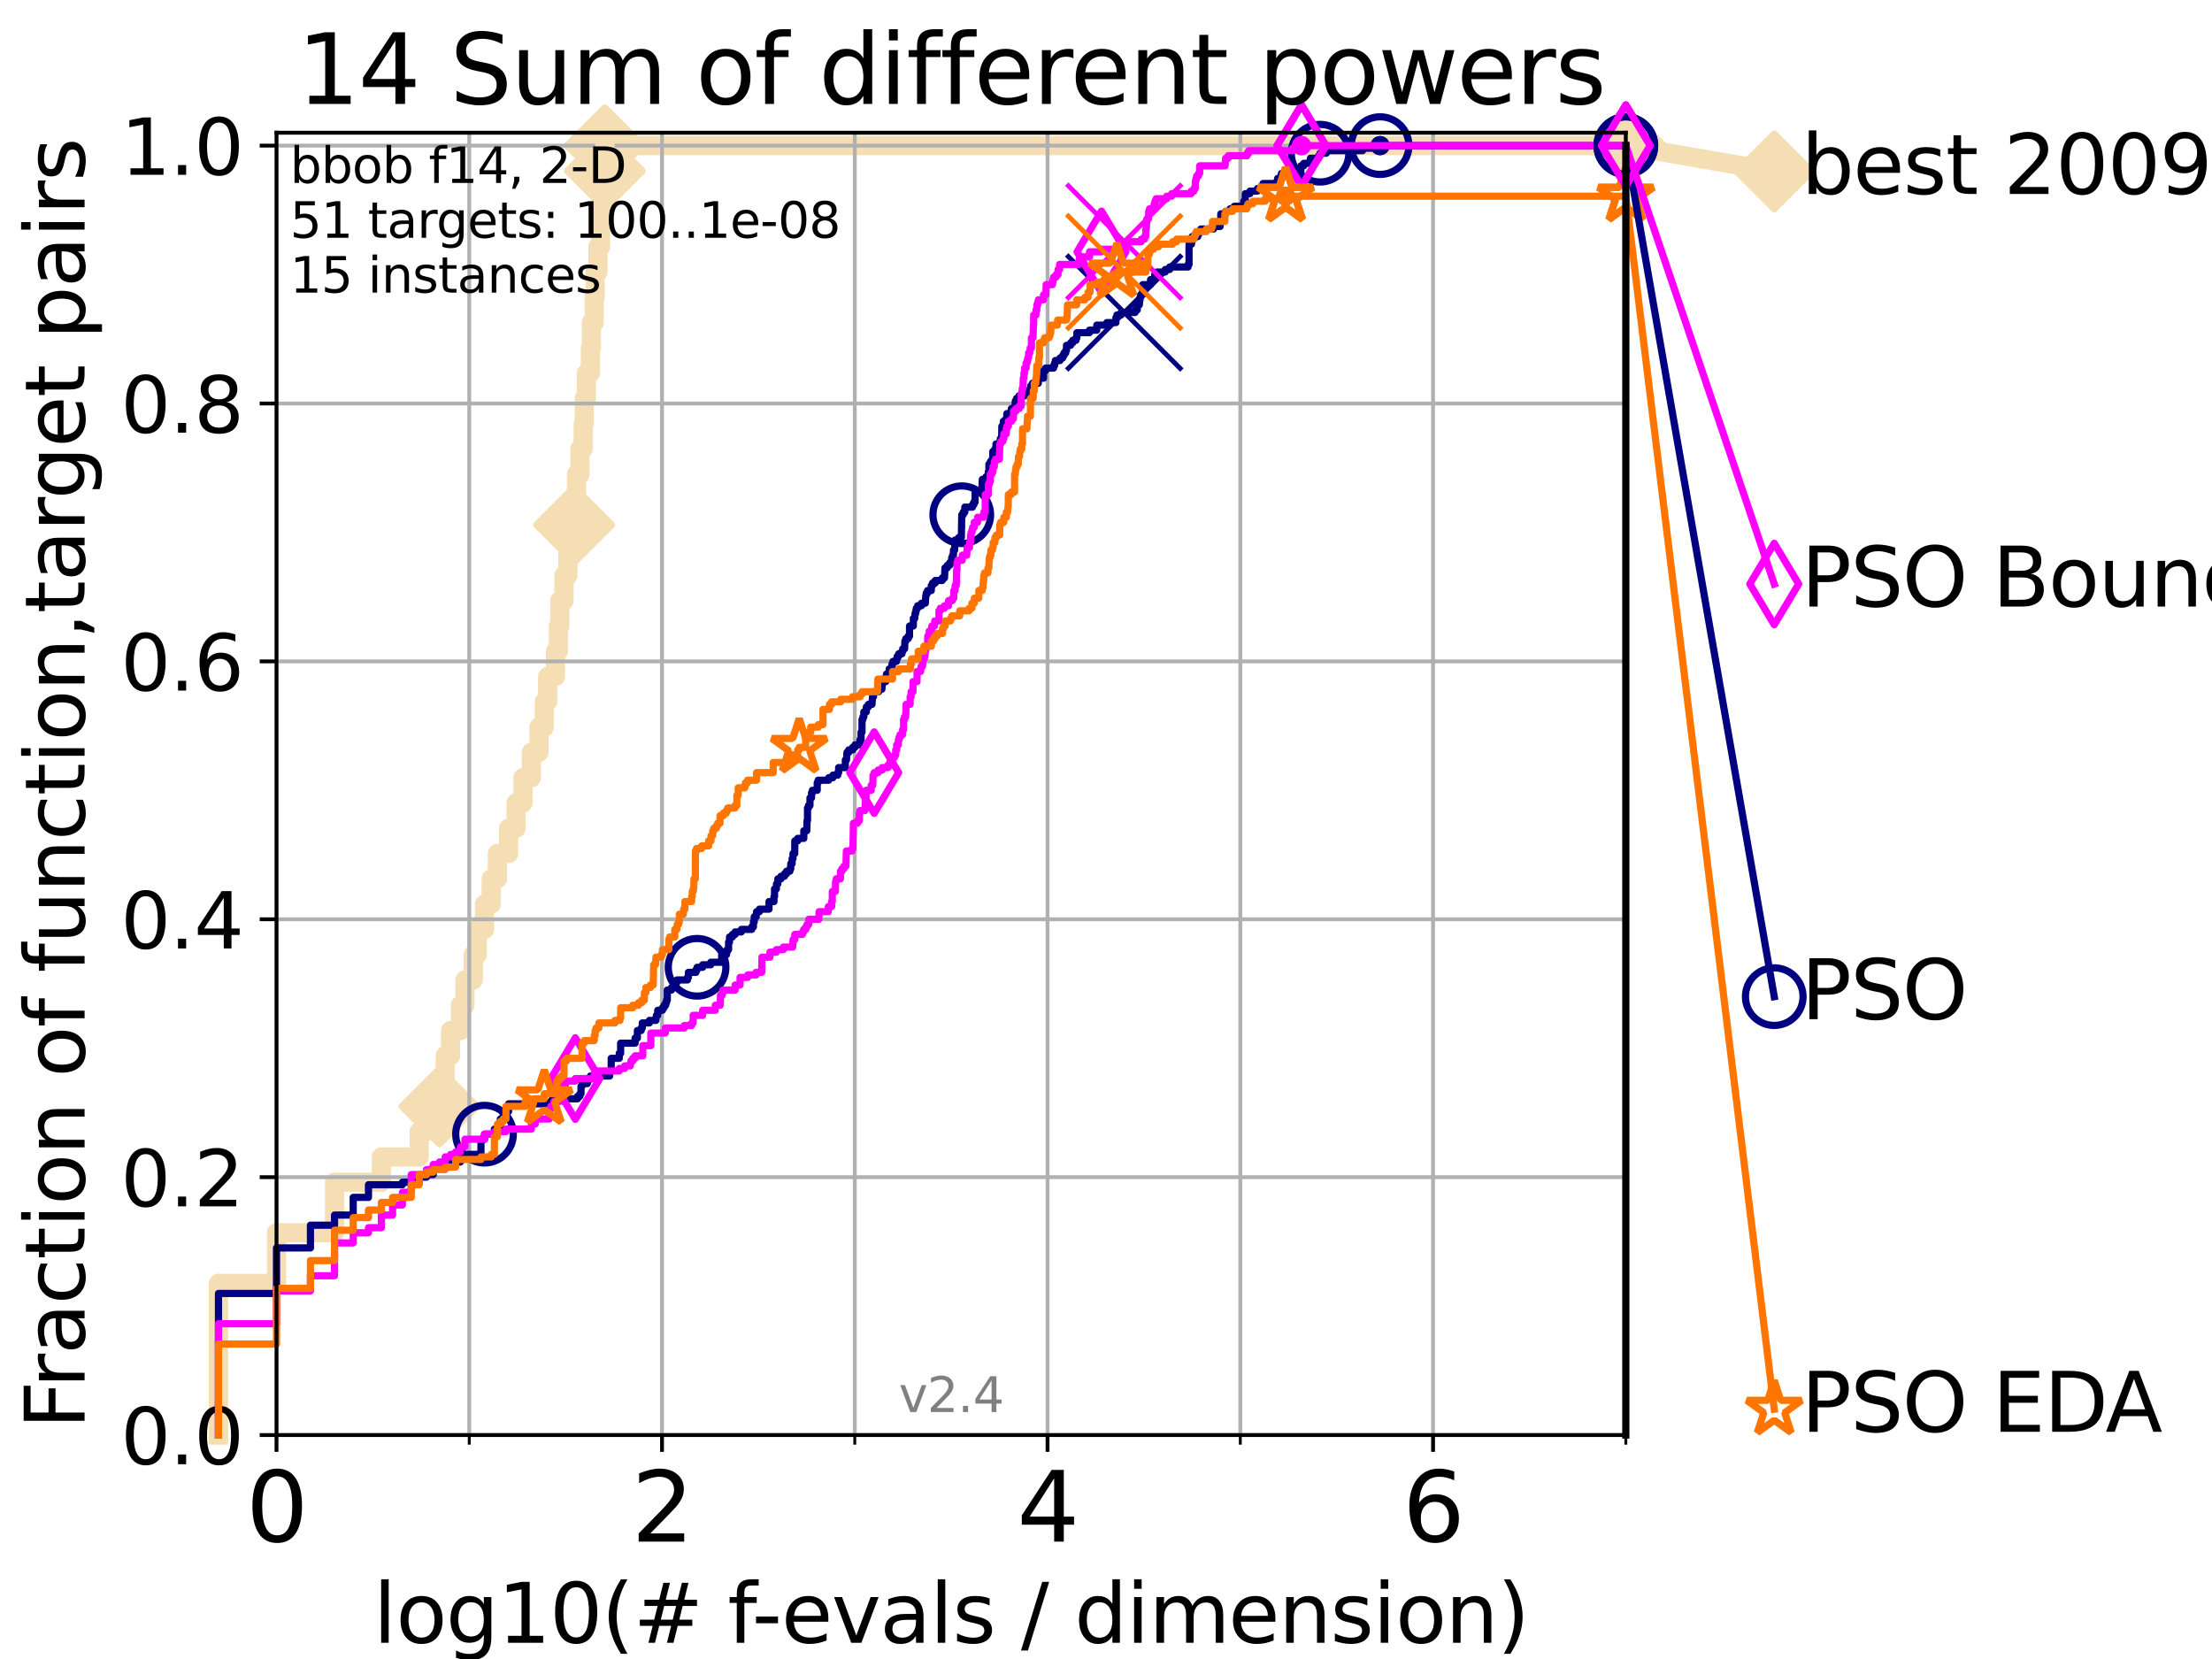 <?xml version="1.0" encoding="utf-8" standalone="no"?>
<!DOCTYPE svg PUBLIC "-//W3C//DTD SVG 1.1//EN"
  "http://www.w3.org/Graphics/SVG/1.1/DTD/svg11.dtd">
<svg height="345.6pt" version="1.1" viewBox="0 0 460.8 345.6" width="460.8pt" xmlns="http://www.w3.org/2000/svg" xmlns:xlink="http://www.w3.org/1999/xlink">
 <defs>
  <style type="text/css">*{stroke-linecap:butt;stroke-linejoin:round;}</style>
 </defs>
 <g id="figure_1">
  <g id="patch_1">
   <path d="M 0 345.6 
L 460.8 345.6 
L 460.8 0 
L 0 0 
z
" style="fill:#ffffff;"/>
  </g>
  <g id="axes_1">
   <g id="patch_2">
    <path d="M 57.6 298.944 
L 338.688 298.944 
L 338.688 27.648 
L 57.6 27.648 
z
" style="fill:#ffffff;"/>
   </g>
   <g id="line2d_1">
    <path d="M 45.512 298.944 
L 45.512 267.343 
L 57.6 267.343 
L 57.6 256.809 
L 69.688 256.809 
L 69.688 246.275 
L 79.447 246.275 
L 79.447 241.009 
L 87.33 241.009 
L 87.33 235.742 
L 88.847 235.742 
L 88.847 230.475 
L 91.535 230.475 
L 91.535 225.208 
L 92.738 225.208 
L 92.738 219.941 
L 93.864 219.941 
L 93.864 214.674 
L 95.918 214.674 
L 95.918 209.407 
L 96.861 209.407 
L 96.861 204.141 
L 98.606 204.141 
L 98.606 198.874 
L 99.418 198.874 
L 99.418 193.607 
L 100.935 193.607 
L 100.935 188.34 
L 102.331 188.34 
L 102.331 183.073 
L 103.623 183.073 
L 103.623 177.806 
L 105.952 177.806 
L 105.952 172.539 
L 107.515 172.539 
L 107.515 167.272 
L 108.949 167.272 
L 108.949 162.006 
L 110.694 162.006 
L 110.694 156.739 
L 112.281 156.739 
L 112.281 151.472 
L 113.383 151.472 
L 113.383 146.205 
L 114.08 146.205 
L 114.08 140.938 
L 115.711 140.938 
L 115.711 135.671 
L 116.323 135.671 
L 116.323 130.404 
L 116.621 130.404 
L 116.621 125.138 
L 117.486 125.138 
L 117.486 119.871 
L 118.31 119.871 
L 118.31 114.604 
L 118.839 114.604 
L 118.839 109.337 
L 119.603 109.337 
L 119.603 104.07 
L 120.094 104.07 
L 120.094 98.803 
L 120.806 98.803 
L 120.806 93.536 
L 121.49 93.536 
L 121.49 88.27 
L 121.712 88.27 
L 121.712 83.003 
L 122.148 83.003 
L 122.148 77.736 
L 122.989 77.736 
L 122.989 72.469 
L 123.193 72.469 
L 123.193 67.202 
L 123.791 67.202 
L 123.791 61.935 
L 123.985 61.935 
L 123.985 56.668 
L 124.557 56.668 
L 124.557 51.402 
L 125.111 51.402 
L 125.111 46.135 
L 125.471 46.135 
L 125.471 40.868 
L 125.648 40.868 
L 125.648 35.601 
L 125.996 35.601 
L 125.996 30.334 
L 338.688 30.334 
" style="fill:none;stroke:#f5deb3;stroke-linecap:square;stroke-width:4;"/>
   </g>
   <g id="line2d_2">
    <defs>
     <path d="M 0 7.778 
L 7.778 0 
L 0 -7.778 
L -7.778 0 
z
" id="m5520c57fda" style="stroke:#f5deb3;stroke-linejoin:miter;stroke-width:1.5;"/>
    </defs>
    <g>
     <use style="fill:#f5deb3;stroke:#f5deb3;stroke-linejoin:miter;stroke-width:1.5;" x="91.535" xlink:href="#m5520c57fda" y="230.475"/>
     <use style="fill:#f5deb3;stroke:#f5deb3;stroke-linejoin:miter;stroke-width:1.5;" x="119.603" xlink:href="#m5520c57fda" y="109.337"/>
     <use style="fill:#f5deb3;stroke:#f5deb3;stroke-linejoin:miter;stroke-width:1.5;" x="125.996" xlink:href="#m5520c57fda" y="35.601"/>
     <use style="fill:#f5deb3;stroke:#f5deb3;stroke-linejoin:miter;stroke-width:1.5;" x="125.996" xlink:href="#m5520c57fda" y="30.334"/>
     <use style="fill:#f5deb3;stroke:#f5deb3;stroke-linejoin:miter;stroke-width:1.5;" x="125.996" xlink:href="#m5520c57fda" y="30.334"/>
     <use style="fill:#f5deb3;stroke:#f5deb3;stroke-linejoin:miter;stroke-width:1.5;" x="338.688" xlink:href="#m5520c57fda" y="30.334"/>
    </g>
   </g>
   <g id="line2d_3">
    <path style="fill:none;stroke:#f5deb3;stroke-linecap:square;stroke-width:4;"/>
    <g/>
   </g>
   <g id="line2d_4">
    <path d="M 338.688 30.334 
L 369.608 35.706 
" style="fill:none;stroke:#f5deb3;stroke-linecap:square;stroke-width:4;"/>
    <g>
     <use style="fill:#f5deb3;stroke:#f5deb3;stroke-linejoin:miter;stroke-width:1.5;" x="338.688" xlink:href="#m5520c57fda" y="30.334"/>
     <use style="fill:#f5deb3;stroke:#f5deb3;stroke-linejoin:miter;stroke-width:1.5;" x="369.608" xlink:href="#m5520c57fda" y="35.706"/>
    </g>
   </g>
   <g id="matplotlib.axis_1">
    <g id="xtick_1">
     <g id="line2d_5">
      <path clip-path="url(#pbd0d41720a)" d="M 57.6 298.944 
L 57.6 27.648 
" style="fill:none;stroke:#b0b0b0;stroke-linecap:square;stroke-width:0.8;"/>
     </g>
     <g id="line2d_6">
      <defs>
       <path d="M 0 0 
L 0 3.5 
" id="m529cf0fe86" style="stroke:#000000;stroke-width:0.8;"/>
      </defs>
      <g>
       <use style="stroke:#000000;stroke-width:0.8;" x="57.6" xlink:href="#m529cf0fe86" y="298.944"/>
      </g>
     </g>
     <g id="text_1">
      <!-- 0 -->
      <g transform="translate(51.237 321.141)scale(0.2 -0.2)">
       <defs>
        <path d="M 2034 4250 
Q 1547 4250 1301 3770 
Q 1056 3291 1056 2328 
Q 1056 1369 1301 889 
Q 1547 409 2034 409 
Q 2525 409 2770 889 
Q 3016 1369 3016 2328 
Q 3016 3291 2770 3770 
Q 2525 4250 2034 4250 
z
M 2034 4750 
Q 2819 4750 3233 4129 
Q 3647 3509 3647 2328 
Q 3647 1150 3233 529 
Q 2819 -91 2034 -91 
Q 1250 -91 836 529 
Q 422 1150 422 2328 
Q 422 3509 836 4129 
Q 1250 4750 2034 4750 
z
" id="DejaVuSans-30" transform="scale(0.016)"/>
       </defs>
       <use xlink:href="#DejaVuSans-30"/>
      </g>
     </g>
    </g>
    <g id="xtick_2">
     <g id="line2d_7">
      <path clip-path="url(#pbd0d41720a)" d="M 137.911 298.944 
L 137.911 27.648 
" style="fill:none;stroke:#b0b0b0;stroke-linecap:square;stroke-width:0.8;"/>
     </g>
     <g id="line2d_8">
      <g>
       <use style="stroke:#000000;stroke-width:0.8;" x="137.911" xlink:href="#m529cf0fe86" y="298.944"/>
      </g>
     </g>
     <g id="text_2">
      <!-- 2 -->
      <g transform="translate(131.548 321.141)scale(0.2 -0.2)">
       <defs>
        <path d="M 1228 531 
L 3431 531 
L 3431 0 
L 469 0 
L 469 531 
Q 828 903 1448 1529 
Q 2069 2156 2228 2338 
Q 2531 2678 2651 2914 
Q 2772 3150 2772 3378 
Q 2772 3750 2511 3984 
Q 2250 4219 1831 4219 
Q 1534 4219 1204 4116 
Q 875 4013 500 3803 
L 500 4441 
Q 881 4594 1212 4672 
Q 1544 4750 1819 4750 
Q 2544 4750 2975 4387 
Q 3406 4025 3406 3419 
Q 3406 3131 3298 2873 
Q 3191 2616 2906 2266 
Q 2828 2175 2409 1742 
Q 1991 1309 1228 531 
z
" id="DejaVuSans-32" transform="scale(0.016)"/>
       </defs>
       <use xlink:href="#DejaVuSans-32"/>
      </g>
     </g>
    </g>
    <g id="xtick_3">
     <g id="line2d_9">
      <path clip-path="url(#pbd0d41720a)" d="M 218.222 298.944 
L 218.222 27.648 
" style="fill:none;stroke:#b0b0b0;stroke-linecap:square;stroke-width:0.8;"/>
     </g>
     <g id="line2d_10">
      <g>
       <use style="stroke:#000000;stroke-width:0.8;" x="218.222" xlink:href="#m529cf0fe86" y="298.944"/>
      </g>
     </g>
     <g id="text_3">
      <!-- 4 -->
      <g transform="translate(211.859 321.141)scale(0.2 -0.2)">
       <defs>
        <path d="M 2419 4116 
L 825 1625 
L 2419 1625 
L 2419 4116 
z
M 2253 4666 
L 3047 4666 
L 3047 1625 
L 3713 1625 
L 3713 1100 
L 3047 1100 
L 3047 0 
L 2419 0 
L 2419 1100 
L 313 1100 
L 313 1709 
L 2253 4666 
z
" id="DejaVuSans-34" transform="scale(0.016)"/>
       </defs>
       <use xlink:href="#DejaVuSans-34"/>
      </g>
     </g>
    </g>
    <g id="xtick_4">
     <g id="line2d_11">
      <path clip-path="url(#pbd0d41720a)" d="M 298.533 298.944 
L 298.533 27.648 
" style="fill:none;stroke:#b0b0b0;stroke-linecap:square;stroke-width:0.8;"/>
     </g>
     <g id="line2d_12">
      <g>
       <use style="stroke:#000000;stroke-width:0.8;" x="298.533" xlink:href="#m529cf0fe86" y="298.944"/>
      </g>
     </g>
     <g id="text_4">
      <!-- 6 -->
      <g transform="translate(292.17 321.141)scale(0.2 -0.2)">
       <defs>
        <path d="M 2113 2584 
Q 1688 2584 1439 2293 
Q 1191 2003 1191 1497 
Q 1191 994 1439 701 
Q 1688 409 2113 409 
Q 2538 409 2786 701 
Q 3034 994 3034 1497 
Q 3034 2003 2786 2293 
Q 2538 2584 2113 2584 
z
M 3366 4563 
L 3366 3988 
Q 3128 4100 2886 4159 
Q 2644 4219 2406 4219 
Q 1781 4219 1451 3797 
Q 1122 3375 1075 2522 
Q 1259 2794 1537 2939 
Q 1816 3084 2150 3084 
Q 2853 3084 3261 2657 
Q 3669 2231 3669 1497 
Q 3669 778 3244 343 
Q 2819 -91 2113 -91 
Q 1303 -91 875 529 
Q 447 1150 447 2328 
Q 447 3434 972 4092 
Q 1497 4750 2381 4750 
Q 2619 4750 2861 4703 
Q 3103 4656 3366 4563 
z
" id="DejaVuSans-36" transform="scale(0.016)"/>
       </defs>
       <use xlink:href="#DejaVuSans-36"/>
      </g>
     </g>
    </g>
    <g id="xtick_5">
     <g id="line2d_13">
      <path clip-path="url(#pbd0d41720a)" d="M 97.755 298.944 
L 97.755 27.648 
" style="fill:none;stroke:#b0b0b0;stroke-linecap:square;stroke-width:0.8;"/>
     </g>
     <g id="line2d_14">
      <defs>
       <path d="M 0 0 
L 0 2 
" id="m7923086b04" style="stroke:#000000;stroke-width:0.6;"/>
      </defs>
      <g>
       <use style="stroke:#000000;stroke-width:0.6;" x="97.755" xlink:href="#m7923086b04" y="298.944"/>
      </g>
     </g>
    </g>
    <g id="xtick_6">
     <g id="line2d_15">
      <path clip-path="url(#pbd0d41720a)" d="M 178.066 298.944 
L 178.066 27.648 
" style="fill:none;stroke:#b0b0b0;stroke-linecap:square;stroke-width:0.8;"/>
     </g>
     <g id="line2d_16">
      <g>
       <use style="stroke:#000000;stroke-width:0.6;" x="178.066" xlink:href="#m7923086b04" y="298.944"/>
      </g>
     </g>
    </g>
    <g id="xtick_7">
     <g id="line2d_17">
      <path clip-path="url(#pbd0d41720a)" d="M 258.377 298.944 
L 258.377 27.648 
" style="fill:none;stroke:#b0b0b0;stroke-linecap:square;stroke-width:0.8;"/>
     </g>
     <g id="line2d_18">
      <g>
       <use style="stroke:#000000;stroke-width:0.6;" x="258.377" xlink:href="#m7923086b04" y="298.944"/>
      </g>
     </g>
    </g>
    <g id="xtick_8">
     <g id="line2d_19">
      <path clip-path="url(#pbd0d41720a)" d="M 338.688 298.944 
L 338.688 27.648 
" style="fill:none;stroke:#b0b0b0;stroke-linecap:square;stroke-width:0.8;"/>
     </g>
     <g id="line2d_20">
      <g>
       <use style="stroke:#000000;stroke-width:0.6;" x="338.688" xlink:href="#m7923086b04" y="298.944"/>
      </g>
     </g>
    </g>
    <g id="text_5">
     <!-- log10(# f-evals / dimension) -->
     <g transform="translate(77.764 342.218)scale(0.17 -0.17)">
      <defs>
       <path d="M 603 4863 
L 1178 4863 
L 1178 0 
L 603 0 
L 603 4863 
z
" id="DejaVuSans-6c" transform="scale(0.016)"/>
       <path d="M 1959 3097 
Q 1497 3097 1228 2736 
Q 959 2375 959 1747 
Q 959 1119 1226 758 
Q 1494 397 1959 397 
Q 2419 397 2687 759 
Q 2956 1122 2956 1747 
Q 2956 2369 2687 2733 
Q 2419 3097 1959 3097 
z
M 1959 3584 
Q 2709 3584 3137 3096 
Q 3566 2609 3566 1747 
Q 3566 888 3137 398 
Q 2709 -91 1959 -91 
Q 1206 -91 779 398 
Q 353 888 353 1747 
Q 353 2609 779 3096 
Q 1206 3584 1959 3584 
z
" id="DejaVuSans-6f" transform="scale(0.016)"/>
       <path d="M 2906 1791 
Q 2906 2416 2648 2759 
Q 2391 3103 1925 3103 
Q 1463 3103 1205 2759 
Q 947 2416 947 1791 
Q 947 1169 1205 825 
Q 1463 481 1925 481 
Q 2391 481 2648 825 
Q 2906 1169 2906 1791 
z
M 3481 434 
Q 3481 -459 3084 -895 
Q 2688 -1331 1869 -1331 
Q 1566 -1331 1297 -1286 
Q 1028 -1241 775 -1147 
L 775 -588 
Q 1028 -725 1275 -790 
Q 1522 -856 1778 -856 
Q 2344 -856 2625 -561 
Q 2906 -266 2906 331 
L 2906 616 
Q 2728 306 2450 153 
Q 2172 0 1784 0 
Q 1141 0 747 490 
Q 353 981 353 1791 
Q 353 2603 747 3093 
Q 1141 3584 1784 3584 
Q 2172 3584 2450 3431 
Q 2728 3278 2906 2969 
L 2906 3500 
L 3481 3500 
L 3481 434 
z
" id="DejaVuSans-67" transform="scale(0.016)"/>
       <path d="M 794 531 
L 1825 531 
L 1825 4091 
L 703 3866 
L 703 4441 
L 1819 4666 
L 2450 4666 
L 2450 531 
L 3481 531 
L 3481 0 
L 794 0 
L 794 531 
z
" id="DejaVuSans-31" transform="scale(0.016)"/>
       <path d="M 1984 4856 
Q 1566 4138 1362 3434 
Q 1159 2731 1159 2009 
Q 1159 1288 1364 580 
Q 1569 -128 1984 -844 
L 1484 -844 
Q 1016 -109 783 600 
Q 550 1309 550 2009 
Q 550 2706 781 3412 
Q 1013 4119 1484 4856 
L 1984 4856 
z
" id="DejaVuSans-28" transform="scale(0.016)"/>
       <path d="M 3272 2816 
L 2363 2816 
L 2100 1772 
L 3016 1772 
L 3272 2816 
z
M 2803 4594 
L 2478 3297 
L 3391 3297 
L 3719 4594 
L 4219 4594 
L 3897 3297 
L 4872 3297 
L 4872 2816 
L 3775 2816 
L 3519 1772 
L 4513 1772 
L 4513 1294 
L 3397 1294 
L 3072 0 
L 2572 0 
L 2894 1294 
L 1978 1294 
L 1656 0 
L 1153 0 
L 1478 1294 
L 494 1294 
L 494 1772 
L 1594 1772 
L 1856 2816 
L 850 2816 
L 850 3297 
L 1978 3297 
L 2297 4594 
L 2803 4594 
z
" id="DejaVuSans-23" transform="scale(0.016)"/>
       <path id="DejaVuSans-20" transform="scale(0.016)"/>
       <path d="M 2375 4863 
L 2375 4384 
L 1825 4384 
Q 1516 4384 1395 4259 
Q 1275 4134 1275 3809 
L 1275 3500 
L 2222 3500 
L 2222 3053 
L 1275 3053 
L 1275 0 
L 697 0 
L 697 3053 
L 147 3053 
L 147 3500 
L 697 3500 
L 697 3744 
Q 697 4328 969 4595 
Q 1241 4863 1831 4863 
L 2375 4863 
z
" id="DejaVuSans-66" transform="scale(0.016)"/>
       <path d="M 313 2009 
L 1997 2009 
L 1997 1497 
L 313 1497 
L 313 2009 
z
" id="DejaVuSans-2d" transform="scale(0.016)"/>
       <path d="M 3597 1894 
L 3597 1613 
L 953 1613 
Q 991 1019 1311 708 
Q 1631 397 2203 397 
Q 2534 397 2845 478 
Q 3156 559 3463 722 
L 3463 178 
Q 3153 47 2828 -22 
Q 2503 -91 2169 -91 
Q 1331 -91 842 396 
Q 353 884 353 1716 
Q 353 2575 817 3079 
Q 1281 3584 2069 3584 
Q 2775 3584 3186 3129 
Q 3597 2675 3597 1894 
z
M 3022 2063 
Q 3016 2534 2758 2815 
Q 2500 3097 2075 3097 
Q 1594 3097 1305 2825 
Q 1016 2553 972 2059 
L 3022 2063 
z
" id="DejaVuSans-65" transform="scale(0.016)"/>
       <path d="M 191 3500 
L 800 3500 
L 1894 563 
L 2988 3500 
L 3597 3500 
L 2284 0 
L 1503 0 
L 191 3500 
z
" id="DejaVuSans-76" transform="scale(0.016)"/>
       <path d="M 2194 1759 
Q 1497 1759 1228 1600 
Q 959 1441 959 1056 
Q 959 750 1161 570 
Q 1363 391 1709 391 
Q 2188 391 2477 730 
Q 2766 1069 2766 1631 
L 2766 1759 
L 2194 1759 
z
M 3341 1997 
L 3341 0 
L 2766 0 
L 2766 531 
Q 2569 213 2275 61 
Q 1981 -91 1556 -91 
Q 1019 -91 701 211 
Q 384 513 384 1019 
Q 384 1609 779 1909 
Q 1175 2209 1959 2209 
L 2766 2209 
L 2766 2266 
Q 2766 2663 2505 2880 
Q 2244 3097 1772 3097 
Q 1472 3097 1187 3025 
Q 903 2953 641 2809 
L 641 3341 
Q 956 3463 1253 3523 
Q 1550 3584 1831 3584 
Q 2591 3584 2966 3190 
Q 3341 2797 3341 1997 
z
" id="DejaVuSans-61" transform="scale(0.016)"/>
       <path d="M 2834 3397 
L 2834 2853 
Q 2591 2978 2328 3040 
Q 2066 3103 1784 3103 
Q 1356 3103 1142 2972 
Q 928 2841 928 2578 
Q 928 2378 1081 2264 
Q 1234 2150 1697 2047 
L 1894 2003 
Q 2506 1872 2764 1633 
Q 3022 1394 3022 966 
Q 3022 478 2636 193 
Q 2250 -91 1575 -91 
Q 1294 -91 989 -36 
Q 684 19 347 128 
L 347 722 
Q 666 556 975 473 
Q 1284 391 1588 391 
Q 1994 391 2212 530 
Q 2431 669 2431 922 
Q 2431 1156 2273 1281 
Q 2116 1406 1581 1522 
L 1381 1569 
Q 847 1681 609 1914 
Q 372 2147 372 2553 
Q 372 3047 722 3315 
Q 1072 3584 1716 3584 
Q 2034 3584 2315 3537 
Q 2597 3491 2834 3397 
z
" id="DejaVuSans-73" transform="scale(0.016)"/>
       <path d="M 1625 4666 
L 2156 4666 
L 531 -594 
L 0 -594 
L 1625 4666 
z
" id="DejaVuSans-2f" transform="scale(0.016)"/>
       <path d="M 2906 2969 
L 2906 4863 
L 3481 4863 
L 3481 0 
L 2906 0 
L 2906 525 
Q 2725 213 2448 61 
Q 2172 -91 1784 -91 
Q 1150 -91 751 415 
Q 353 922 353 1747 
Q 353 2572 751 3078 
Q 1150 3584 1784 3584 
Q 2172 3584 2448 3432 
Q 2725 3281 2906 2969 
z
M 947 1747 
Q 947 1113 1208 752 
Q 1469 391 1925 391 
Q 2381 391 2643 752 
Q 2906 1113 2906 1747 
Q 2906 2381 2643 2742 
Q 2381 3103 1925 3103 
Q 1469 3103 1208 2742 
Q 947 2381 947 1747 
z
" id="DejaVuSans-64" transform="scale(0.016)"/>
       <path d="M 603 3500 
L 1178 3500 
L 1178 0 
L 603 0 
L 603 3500 
z
M 603 4863 
L 1178 4863 
L 1178 4134 
L 603 4134 
L 603 4863 
z
" id="DejaVuSans-69" transform="scale(0.016)"/>
       <path d="M 3328 2828 
Q 3544 3216 3844 3400 
Q 4144 3584 4550 3584 
Q 5097 3584 5394 3201 
Q 5691 2819 5691 2113 
L 5691 0 
L 5113 0 
L 5113 2094 
Q 5113 2597 4934 2840 
Q 4756 3084 4391 3084 
Q 3944 3084 3684 2787 
Q 3425 2491 3425 1978 
L 3425 0 
L 2847 0 
L 2847 2094 
Q 2847 2600 2669 2842 
Q 2491 3084 2119 3084 
Q 1678 3084 1418 2786 
Q 1159 2488 1159 1978 
L 1159 0 
L 581 0 
L 581 3500 
L 1159 3500 
L 1159 2956 
Q 1356 3278 1631 3431 
Q 1906 3584 2284 3584 
Q 2666 3584 2933 3390 
Q 3200 3197 3328 2828 
z
" id="DejaVuSans-6d" transform="scale(0.016)"/>
       <path d="M 3513 2113 
L 3513 0 
L 2938 0 
L 2938 2094 
Q 2938 2591 2744 2837 
Q 2550 3084 2163 3084 
Q 1697 3084 1428 2787 
Q 1159 2491 1159 1978 
L 1159 0 
L 581 0 
L 581 3500 
L 1159 3500 
L 1159 2956 
Q 1366 3272 1645 3428 
Q 1925 3584 2291 3584 
Q 2894 3584 3203 3211 
Q 3513 2838 3513 2113 
z
" id="DejaVuSans-6e" transform="scale(0.016)"/>
       <path d="M 513 4856 
L 1013 4856 
Q 1481 4119 1714 3412 
Q 1947 2706 1947 2009 
Q 1947 1309 1714 600 
Q 1481 -109 1013 -844 
L 513 -844 
Q 928 -128 1133 580 
Q 1338 1288 1338 2009 
Q 1338 2731 1133 3434 
Q 928 4138 513 4856 
z
" id="DejaVuSans-29" transform="scale(0.016)"/>
      </defs>
      <use xlink:href="#DejaVuSans-6c"/>
      <use x="27.783" xlink:href="#DejaVuSans-6f"/>
      <use x="88.965" xlink:href="#DejaVuSans-67"/>
      <use x="152.441" xlink:href="#DejaVuSans-31"/>
      <use x="216.064" xlink:href="#DejaVuSans-30"/>
      <use x="279.688" xlink:href="#DejaVuSans-28"/>
      <use x="318.701" xlink:href="#DejaVuSans-23"/>
      <use x="402.49" xlink:href="#DejaVuSans-20"/>
      <use x="434.277" xlink:href="#DejaVuSans-66"/>
      <use x="463.982" xlink:href="#DejaVuSans-2d"/>
      <use x="500.066" xlink:href="#DejaVuSans-65"/>
      <use x="561.59" xlink:href="#DejaVuSans-76"/>
      <use x="620.77" xlink:href="#DejaVuSans-61"/>
      <use x="682.049" xlink:href="#DejaVuSans-6c"/>
      <use x="709.832" xlink:href="#DejaVuSans-73"/>
      <use x="761.932" xlink:href="#DejaVuSans-20"/>
      <use x="793.719" xlink:href="#DejaVuSans-2f"/>
      <use x="827.41" xlink:href="#DejaVuSans-20"/>
      <use x="859.197" xlink:href="#DejaVuSans-64"/>
      <use x="922.674" xlink:href="#DejaVuSans-69"/>
      <use x="950.457" xlink:href="#DejaVuSans-6d"/>
      <use x="1047.869" xlink:href="#DejaVuSans-65"/>
      <use x="1109.393" xlink:href="#DejaVuSans-6e"/>
      <use x="1172.771" xlink:href="#DejaVuSans-73"/>
      <use x="1224.871" xlink:href="#DejaVuSans-69"/>
      <use x="1252.654" xlink:href="#DejaVuSans-6f"/>
      <use x="1313.836" xlink:href="#DejaVuSans-6e"/>
      <use x="1377.215" xlink:href="#DejaVuSans-29"/>
     </g>
    </g>
   </g>
   <g id="matplotlib.axis_2">
    <g id="ytick_1">
     <g id="line2d_21">
      <path clip-path="url(#pbd0d41720a)" d="M 57.6 298.944 
L 338.688 298.944 
" style="fill:none;stroke:#b0b0b0;stroke-linecap:square;stroke-width:0.8;"/>
     </g>
     <g id="line2d_22">
      <defs>
       <path d="M 0 0 
L -3.5 0 
" id="m98fd99da75" style="stroke:#000000;stroke-width:0.8;"/>
      </defs>
      <g>
       <use style="stroke:#000000;stroke-width:0.8;" x="57.6" xlink:href="#m98fd99da75" y="298.944"/>
      </g>
     </g>
     <g id="text_6">
      <!-- 0.0 -->
      <g transform="translate(25.155 305.023)scale(0.16 -0.16)">
       <defs>
        <path d="M 684 794 
L 1344 794 
L 1344 0 
L 684 0 
L 684 794 
z
" id="DejaVuSans-2e" transform="scale(0.016)"/>
       </defs>
       <use xlink:href="#DejaVuSans-30"/>
       <use x="63.623" xlink:href="#DejaVuSans-2e"/>
       <use x="95.41" xlink:href="#DejaVuSans-30"/>
      </g>
     </g>
    </g>
    <g id="ytick_2">
     <g id="line2d_23">
      <path clip-path="url(#pbd0d41720a)" d="M 57.6 245.222 
L 338.688 245.222 
" style="fill:none;stroke:#b0b0b0;stroke-linecap:square;stroke-width:0.8;"/>
     </g>
     <g id="line2d_24">
      <g>
       <use style="stroke:#000000;stroke-width:0.8;" x="57.6" xlink:href="#m98fd99da75" y="245.222"/>
      </g>
     </g>
     <g id="text_7">
      <!-- 0.2 -->
      <g transform="translate(25.155 251.301)scale(0.16 -0.16)">
       <use xlink:href="#DejaVuSans-30"/>
       <use x="63.623" xlink:href="#DejaVuSans-2e"/>
       <use x="95.41" xlink:href="#DejaVuSans-32"/>
      </g>
     </g>
    </g>
    <g id="ytick_3">
     <g id="line2d_25">
      <path clip-path="url(#pbd0d41720a)" d="M 57.6 191.5 
L 338.688 191.5 
" style="fill:none;stroke:#b0b0b0;stroke-linecap:square;stroke-width:0.8;"/>
     </g>
     <g id="line2d_26">
      <g>
       <use style="stroke:#000000;stroke-width:0.8;" x="57.6" xlink:href="#m98fd99da75" y="191.5"/>
      </g>
     </g>
     <g id="text_8">
      <!-- 0.4 -->
      <g transform="translate(25.155 197.579)scale(0.16 -0.16)">
       <use xlink:href="#DejaVuSans-30"/>
       <use x="63.623" xlink:href="#DejaVuSans-2e"/>
       <use x="95.41" xlink:href="#DejaVuSans-34"/>
      </g>
     </g>
    </g>
    <g id="ytick_4">
     <g id="line2d_27">
      <path clip-path="url(#pbd0d41720a)" d="M 57.6 137.778 
L 338.688 137.778 
" style="fill:none;stroke:#b0b0b0;stroke-linecap:square;stroke-width:0.8;"/>
     </g>
     <g id="line2d_28">
      <g>
       <use style="stroke:#000000;stroke-width:0.8;" x="57.6" xlink:href="#m98fd99da75" y="137.778"/>
      </g>
     </g>
     <g id="text_9">
      <!-- 0.6 -->
      <g transform="translate(25.155 143.857)scale(0.16 -0.16)">
       <use xlink:href="#DejaVuSans-30"/>
       <use x="63.623" xlink:href="#DejaVuSans-2e"/>
       <use x="95.41" xlink:href="#DejaVuSans-36"/>
      </g>
     </g>
    </g>
    <g id="ytick_5">
     <g id="line2d_29">
      <path clip-path="url(#pbd0d41720a)" d="M 57.6 84.056 
L 338.688 84.056 
" style="fill:none;stroke:#b0b0b0;stroke-linecap:square;stroke-width:0.8;"/>
     </g>
     <g id="line2d_30">
      <g>
       <use style="stroke:#000000;stroke-width:0.8;" x="57.6" xlink:href="#m98fd99da75" y="84.056"/>
      </g>
     </g>
     <g id="text_10">
      <!-- 0.8 -->
      <g transform="translate(25.155 90.135)scale(0.16 -0.16)">
       <defs>
        <path d="M 2034 2216 
Q 1584 2216 1326 1975 
Q 1069 1734 1069 1313 
Q 1069 891 1326 650 
Q 1584 409 2034 409 
Q 2484 409 2743 651 
Q 3003 894 3003 1313 
Q 3003 1734 2745 1975 
Q 2488 2216 2034 2216 
z
M 1403 2484 
Q 997 2584 770 2862 
Q 544 3141 544 3541 
Q 544 4100 942 4425 
Q 1341 4750 2034 4750 
Q 2731 4750 3128 4425 
Q 3525 4100 3525 3541 
Q 3525 3141 3298 2862 
Q 3072 2584 2669 2484 
Q 3125 2378 3379 2068 
Q 3634 1759 3634 1313 
Q 3634 634 3220 271 
Q 2806 -91 2034 -91 
Q 1263 -91 848 271 
Q 434 634 434 1313 
Q 434 1759 690 2068 
Q 947 2378 1403 2484 
z
M 1172 3481 
Q 1172 3119 1398 2916 
Q 1625 2713 2034 2713 
Q 2441 2713 2670 2916 
Q 2900 3119 2900 3481 
Q 2900 3844 2670 4047 
Q 2441 4250 2034 4250 
Q 1625 4250 1398 4047 
Q 1172 3844 1172 3481 
z
" id="DejaVuSans-38" transform="scale(0.016)"/>
       </defs>
       <use xlink:href="#DejaVuSans-30"/>
       <use x="63.623" xlink:href="#DejaVuSans-2e"/>
       <use x="95.41" xlink:href="#DejaVuSans-38"/>
      </g>
     </g>
    </g>
    <g id="ytick_6">
     <g id="line2d_31">
      <path clip-path="url(#pbd0d41720a)" d="M 57.6 30.334 
L 338.688 30.334 
" style="fill:none;stroke:#b0b0b0;stroke-linecap:square;stroke-width:0.8;"/>
     </g>
     <g id="line2d_32">
      <g>
       <use style="stroke:#000000;stroke-width:0.8;" x="57.6" xlink:href="#m98fd99da75" y="30.334"/>
      </g>
     </g>
     <g id="text_11">
      <!-- 1.0 -->
      <g transform="translate(25.155 36.413)scale(0.16 -0.16)">
       <use xlink:href="#DejaVuSans-31"/>
       <use x="63.623" xlink:href="#DejaVuSans-2e"/>
       <use x="95.41" xlink:href="#DejaVuSans-30"/>
      </g>
     </g>
    </g>
    <g id="text_12">
     <!-- Fraction of function,target pairs -->
     <g transform="translate(17.62 297.681)rotate(-90)scale(0.17 -0.17)">
      <defs>
       <path d="M 628 4666 
L 3309 4666 
L 3309 4134 
L 1259 4134 
L 1259 2759 
L 3109 2759 
L 3109 2228 
L 1259 2228 
L 1259 0 
L 628 0 
L 628 4666 
z
" id="DejaVuSans-46" transform="scale(0.016)"/>
       <path d="M 2631 2963 
Q 2534 3019 2420 3045 
Q 2306 3072 2169 3072 
Q 1681 3072 1420 2755 
Q 1159 2438 1159 1844 
L 1159 0 
L 581 0 
L 581 3500 
L 1159 3500 
L 1159 2956 
Q 1341 3275 1631 3429 
Q 1922 3584 2338 3584 
Q 2397 3584 2469 3576 
Q 2541 3569 2628 3553 
L 2631 2963 
z
" id="DejaVuSans-72" transform="scale(0.016)"/>
       <path d="M 3122 3366 
L 3122 2828 
Q 2878 2963 2633 3030 
Q 2388 3097 2138 3097 
Q 1578 3097 1268 2742 
Q 959 2388 959 1747 
Q 959 1106 1268 751 
Q 1578 397 2138 397 
Q 2388 397 2633 464 
Q 2878 531 3122 666 
L 3122 134 
Q 2881 22 2623 -34 
Q 2366 -91 2075 -91 
Q 1284 -91 818 406 
Q 353 903 353 1747 
Q 353 2603 823 3093 
Q 1294 3584 2113 3584 
Q 2378 3584 2631 3529 
Q 2884 3475 3122 3366 
z
" id="DejaVuSans-63" transform="scale(0.016)"/>
       <path d="M 1172 4494 
L 1172 3500 
L 2356 3500 
L 2356 3053 
L 1172 3053 
L 1172 1153 
Q 1172 725 1289 603 
Q 1406 481 1766 481 
L 2356 481 
L 2356 0 
L 1766 0 
Q 1100 0 847 248 
Q 594 497 594 1153 
L 594 3053 
L 172 3053 
L 172 3500 
L 594 3500 
L 594 4494 
L 1172 4494 
z
" id="DejaVuSans-74" transform="scale(0.016)"/>
       <path d="M 544 1381 
L 544 3500 
L 1119 3500 
L 1119 1403 
Q 1119 906 1312 657 
Q 1506 409 1894 409 
Q 2359 409 2629 706 
Q 2900 1003 2900 1516 
L 2900 3500 
L 3475 3500 
L 3475 0 
L 2900 0 
L 2900 538 
Q 2691 219 2414 64 
Q 2138 -91 1772 -91 
Q 1169 -91 856 284 
Q 544 659 544 1381 
z
M 1991 3584 
L 1991 3584 
z
" id="DejaVuSans-75" transform="scale(0.016)"/>
       <path d="M 750 794 
L 1409 794 
L 1409 256 
L 897 -744 
L 494 -744 
L 750 256 
L 750 794 
z
" id="DejaVuSans-2c" transform="scale(0.016)"/>
       <path d="M 1159 525 
L 1159 -1331 
L 581 -1331 
L 581 3500 
L 1159 3500 
L 1159 2969 
Q 1341 3281 1617 3432 
Q 1894 3584 2278 3584 
Q 2916 3584 3314 3078 
Q 3713 2572 3713 1747 
Q 3713 922 3314 415 
Q 2916 -91 2278 -91 
Q 1894 -91 1617 61 
Q 1341 213 1159 525 
z
M 3116 1747 
Q 3116 2381 2855 2742 
Q 2594 3103 2138 3103 
Q 1681 3103 1420 2742 
Q 1159 2381 1159 1747 
Q 1159 1113 1420 752 
Q 1681 391 2138 391 
Q 2594 391 2855 752 
Q 3116 1113 3116 1747 
z
" id="DejaVuSans-70" transform="scale(0.016)"/>
      </defs>
      <use xlink:href="#DejaVuSans-46"/>
      <use x="50.27" xlink:href="#DejaVuSans-72"/>
      <use x="91.383" xlink:href="#DejaVuSans-61"/>
      <use x="152.662" xlink:href="#DejaVuSans-63"/>
      <use x="207.643" xlink:href="#DejaVuSans-74"/>
      <use x="246.852" xlink:href="#DejaVuSans-69"/>
      <use x="274.635" xlink:href="#DejaVuSans-6f"/>
      <use x="335.816" xlink:href="#DejaVuSans-6e"/>
      <use x="399.195" xlink:href="#DejaVuSans-20"/>
      <use x="430.982" xlink:href="#DejaVuSans-6f"/>
      <use x="492.164" xlink:href="#DejaVuSans-66"/>
      <use x="527.369" xlink:href="#DejaVuSans-20"/>
      <use x="559.156" xlink:href="#DejaVuSans-66"/>
      <use x="594.361" xlink:href="#DejaVuSans-75"/>
      <use x="657.74" xlink:href="#DejaVuSans-6e"/>
      <use x="721.119" xlink:href="#DejaVuSans-63"/>
      <use x="776.1" xlink:href="#DejaVuSans-74"/>
      <use x="815.309" xlink:href="#DejaVuSans-69"/>
      <use x="843.092" xlink:href="#DejaVuSans-6f"/>
      <use x="904.273" xlink:href="#DejaVuSans-6e"/>
      <use x="967.652" xlink:href="#DejaVuSans-2c"/>
      <use x="999.439" xlink:href="#DejaVuSans-74"/>
      <use x="1038.648" xlink:href="#DejaVuSans-61"/>
      <use x="1099.928" xlink:href="#DejaVuSans-72"/>
      <use x="1139.291" xlink:href="#DejaVuSans-67"/>
      <use x="1202.768" xlink:href="#DejaVuSans-65"/>
      <use x="1264.291" xlink:href="#DejaVuSans-74"/>
      <use x="1303.5" xlink:href="#DejaVuSans-20"/>
      <use x="1335.287" xlink:href="#DejaVuSans-70"/>
      <use x="1398.764" xlink:href="#DejaVuSans-61"/>
      <use x="1460.043" xlink:href="#DejaVuSans-69"/>
      <use x="1487.826" xlink:href="#DejaVuSans-72"/>
      <use x="1528.939" xlink:href="#DejaVuSans-73"/>
     </g>
    </g>
   </g>
   <g id="line2d_33">
    <defs>
     <path d="M 0 1.5 
C 0.398 1.5 0.779 1.342 1.061 1.061 
C 1.342 0.779 1.5 0.398 1.5 0 
C 1.5 -0.398 1.342 -0.779 1.061 -1.061 
C 0.779 -1.342 0.398 -1.5 0 -1.5 
C -0.398 -1.5 -0.779 -1.342 -1.061 -1.061 
C -1.342 -0.779 -1.5 -0.398 -1.5 0 
C -1.5 0.398 -1.342 0.779 -1.061 1.061 
C -0.779 1.342 -0.398 1.5 0 1.5 
z
" id="m83bd69c508" style="stroke:#f5deb3;"/>
    </defs>
    <g>
     <use style="fill:#f5deb3;stroke:#f5deb3;" x="125.996" xlink:href="#m83bd69c508" y="30.334"/>
     <use style="fill:#f5deb3;stroke:#f5deb3;" x="125.996" xlink:href="#m83bd69c508" y="30.334"/>
    </g>
   </g>
   <g id="line2d_34">
    <defs>
     <path d="M 0 1.5 
C 0.398 1.5 0.779 1.342 1.061 1.061 
C 1.342 0.779 1.5 0.398 1.5 0 
C 1.5 -0.398 1.342 -0.779 1.061 -1.061 
C 0.779 -1.342 0.398 -1.5 0 -1.5 
C -0.398 -1.5 -0.779 -1.342 -1.061 -1.061 
C -1.342 -0.779 -1.5 -0.398 -1.5 0 
C -1.5 0.398 -1.342 0.779 -1.061 1.061 
C -0.779 1.342 -0.398 1.5 0 1.5 
z
" id="mfae2329141" style="stroke:#000080;"/>
    </defs>
    <g>
     <use style="fill:#000080;stroke:#000080;" x="287.501" xlink:href="#mfae2329141" y="30.334"/>
     <use style="fill:#000080;stroke:#000080;" x="287.501" xlink:href="#mfae2329141" y="30.334"/>
    </g>
   </g>
   <g id="line2d_35">
    <path d="M 45.512 298.944 
L 45.512 269.45 
L 57.6 269.45 
L 57.6 259.969 
L 64.671 259.969 
L 64.671 255.229 
L 69.688 255.229 
L 69.688 253.122 
L 73.579 253.122 
L 73.579 249.436 
L 76.759 249.436 
L 76.759 246.802 
L 83.83 246.802 
L 83.83 246.275 
L 87.33 246.275 
L 87.33 245.222 
L 88.847 245.222 
L 88.847 244.695 
L 90.243 244.695 
L 90.243 243.115 
L 91.535 243.115 
L 91.535 242.589 
L 92.738 242.589 
L 92.738 242.062 
L 95.918 242.062 
L 95.918 241.009 
L 96.861 241.009 
L 96.861 240.482 
L 100.193 240.482 
L 100.193 237.322 
L 100.935 237.322 
L 100.935 236.268 
L 102.989 236.268 
L 102.989 235.215 
L 104.235 235.215 
L 104.235 233.108 
L 104.826 233.108 
L 104.826 231.528 
L 105.952 231.528 
L 105.952 229.948 
L 114.751 229.948 
L 114.751 229.421 
L 115.077 229.421 
L 115.077 228.895 
L 120.335 228.895 
L 120.335 228.368 
L 120.806 228.368 
L 120.806 227.841 
L 121.037 227.841 
L 121.037 226.261 
L 121.265 226.261 
L 121.265 225.735 
L 122.362 225.735 
L 122.362 225.208 
L 122.573 225.208 
L 122.573 224.681 
L 122.989 224.681 
L 122.989 224.155 
L 127.003 224.155 
L 127.003 223.101 
L 127.326 223.101 
L 127.326 220.468 
L 129.002 220.468 
L 129.002 219.414 
L 129.291 219.414 
L 129.291 217.308 
L 132.303 217.308 
L 132.303 216.254 
L 132.777 216.254 
L 132.777 214.674 
L 133.578 214.674 
L 133.578 214.148 
L 133.8 214.148 
L 133.8 213.094 
L 135.281 213.094 
L 135.281 212.567 
L 136.645 212.567 
L 136.739 211.514 
L 137.016 211.514 
L 137.016 210.461 
L 137.998 210.461 
L 137.998 209.934 
L 138.341 209.934 
L 138.341 209.407 
L 138.678 209.407 
L 138.678 208.881 
L 138.845 208.881 
L 138.845 208.354 
L 139.009 208.354 
L 139.009 206.247 
L 139.887 206.247 
L 139.887 205.721 
L 140.348 205.721 
L 140.348 205.194 
L 140.574 205.194 
L 140.574 204.667 
L 141.018 204.667 
L 141.018 204.141 
L 143.209 204.141 
L 143.209 203.614 
L 143.401 203.614 
L 143.401 202.56 
L 144.982 202.56 
L 144.982 202.034 
L 145.213 202.034 
L 145.213 201.507 
L 146.378 201.507 
L 146.378 200.98 
L 148.064 200.98 
L 148.064 200.454 
L 150.301 200.454 
L 150.344 198.874 
L 151.341 198.874 
L 151.341 198.347 
L 151.462 198.347 
L 151.462 197.82 
L 151.779 197.82 
L 151.779 196.24 
L 151.975 196.24 
L 151.975 195.187 
L 152.587 195.187 
L 152.587 194.66 
L 153.142 194.66 
L 153.142 194.133 
L 154.44 194.133 
L 154.44 193.607 
L 156.599 193.607 
L 156.599 193.08 
L 156.953 193.08 
L 156.953 192.027 
L 157.128 192.027 
L 157.128 190.973 
L 157.529 190.973 
L 157.614 189.92 
L 158.195 189.92 
L 158.195 189.393 
L 160.201 189.393 
L 160.201 187.813 
L 161.238 187.813 
L 161.238 186.76 
L 161.352 186.76 
L 161.352 185.18 
L 161.735 185.18 
L 161.757 184.126 
L 162.043 184.126 
L 162.043 183.073 
L 162.687 183.073 
L 162.687 182.546 
L 163.429 182.546 
L 163.429 182.02 
L 163.848 182.02 
L 163.848 181.493 
L 164.543 181.493 
L 164.543 180.966 
L 164.731 180.966 
L 164.731 179.913 
L 165.01 179.913 
L 165.01 178.86 
L 165.194 178.86 
L 165.194 177.806 
L 165.555 177.806 
L 165.573 175.173 
L 166.169 175.173 
L 166.169 174.646 
L 167.449 174.646 
L 167.449 173.066 
L 168.063 173.066 
L 168.125 170.959 
L 168.217 170.959 
L 168.217 168.326 
L 168.416 168.326 
L 168.416 167.799 
L 168.731 167.799 
L 168.731 166.219 
L 169.056 166.219 
L 169.056 165.166 
L 169.23 165.166 
L 169.23 164.639 
L 170.242 164.639 
L 170.242 163.059 
L 170.433 163.059 
L 170.433 162.532 
L 172.638 162.532 
L 172.638 162.006 
L 173.508 162.006 
L 173.508 161.479 
L 174.52 161.479 
L 174.52 160.952 
L 174.701 160.952 
L 174.701 159.899 
L 176.102 159.899 
L 176.102 158.319 
L 176.335 158.319 
L 176.441 156.739 
L 176.81 156.739 
L 176.81 156.212 
L 177.625 156.212 
L 177.625 155.685 
L 178.11 155.685 
L 178.11 155.159 
L 179.115 155.159 
L 179.148 154.105 
L 179.376 154.105 
L 179.376 152.525 
L 179.569 152.525 
L 179.577 149.892 
L 179.752 149.892 
L 179.752 149.365 
L 179.949 149.365 
L 179.949 148.312 
L 180.473 148.312 
L 180.473 147.258 
L 180.908 147.258 
L 180.908 146.732 
L 181.655 146.732 
L 181.761 145.152 
L 181.965 145.152 
L 182.062 144.098 
L 183.046 144.098 
L 183.046 143.572 
L 183.715 143.572 
L 183.797 142.518 
L 183.847 142.518 
L 183.847 141.992 
L 184.51 141.992 
L 184.54 140.938 
L 184.678 140.938 
L 184.678 140.411 
L 185.23 140.411 
L 185.23 139.358 
L 185.821 139.358 
L 185.821 138.305 
L 186.021 138.305 
L 186.021 137.778 
L 186.752 137.778 
L 186.752 137.251 
L 186.91 137.251 
L 186.91 136.725 
L 187.212 136.725 
L 187.212 136.198 
L 187.89 136.198 
L 187.89 135.671 
L 188.063 135.671 
L 188.063 135.145 
L 188.457 135.145 
L 188.505 133.565 
L 188.7 133.565 
L 188.7 133.038 
L 189.195 133.038 
L 189.195 132.511 
L 189.47 132.511 
L 189.47 130.404 
L 190.267 130.404 
L 190.267 128.824 
L 190.559 128.824 
L 190.623 127.771 
L 190.767 127.771 
L 190.767 127.244 
L 190.88 127.244 
L 190.88 126.718 
L 191.154 126.718 
L 191.154 126.191 
L 191.947 126.191 
L 191.947 125.664 
L 192.761 125.664 
L 192.855 124.084 
L 192.952 124.084 
L 192.952 123.558 
L 193.214 123.558 
L 193.214 123.031 
L 194.004 123.031 
L 194.004 121.977 
L 194.268 121.977 
L 194.268 121.451 
L 194.837 121.451 
L 194.837 120.924 
L 196.282 120.924 
L 196.282 120.397 
L 196.76 120.397 
L 196.855 118.291 
L 197.344 118.291 
L 197.344 117.764 
L 197.842 117.764 
L 197.842 117.237 
L 198.236 117.237 
L 198.252 116.184 
L 198.443 116.184 
L 198.443 115.657 
L 198.624 115.657 
L 198.624 114.604 
L 198.864 114.604 
L 198.948 112.497 
L 199.728 112.497 
L 199.728 111.97 
L 200.266 111.97 
L 200.354 107.23 
L 200.65 107.23 
L 200.65 106.704 
L 200.984 106.704 
L 200.984 105.65 
L 202.579 105.65 
L 202.579 105.124 
L 202.876 105.124 
L 202.876 104.597 
L 203.128 104.597 
L 203.128 102.49 
L 204.404 102.49 
L 204.404 101.963 
L 204.533 101.963 
L 204.64 99.857 
L 205.396 99.857 
L 205.396 99.33 
L 205.881 99.33 
L 205.881 98.277 
L 206.008 98.277 
L 206.008 96.697 
L 206.318 96.697 
L 206.318 96.17 
L 206.678 96.17 
L 206.678 95.643 
L 206.816 95.643 
L 206.816 94.063 
L 207.242 94.063 
L 207.242 93.536 
L 207.481 93.536 
L 207.481 92.483 
L 208.368 92.483 
L 208.368 91.43 
L 208.671 91.43 
L 208.704 88.796 
L 209.022 88.796 
L 209.022 87.743 
L 209.573 87.743 
L 209.573 87.216 
L 209.738 87.216 
L 209.738 86.163 
L 210.588 86.163 
L 210.689 85.109 
L 211.424 85.109 
L 211.509 83.529 
L 211.771 83.529 
L 211.771 83.003 
L 212.25 83.003 
L 212.25 82.476 
L 213.441 82.476 
L 213.441 81.949 
L 213.865 81.949 
L 213.865 81.423 
L 214.636 81.423 
L 214.718 80.369 
L 215.076 80.369 
L 215.076 79.843 
L 216.297 79.843 
L 216.348 78.789 
L 217.39 78.789 
L 217.39 77.209 
L 217.815 77.209 
L 217.815 76.682 
L 219.483 76.682 
L 219.483 76.156 
L 219.696 76.156 
L 219.696 75.629 
L 219.847 75.629 
L 219.847 75.102 
L 220.825 75.102 
L 220.825 74.576 
L 221.369 74.576 
L 221.369 74.049 
L 221.654 74.049 
L 221.654 73.522 
L 222.008 73.522 
L 222.008 72.996 
L 222.173 72.996 
L 222.173 71.942 
L 223.03 71.942 
L 223.03 71.416 
L 223.465 71.416 
L 223.465 70.889 
L 224.156 70.889 
L 224.156 70.362 
L 224.334 70.362 
L 224.334 69.309 
L 226.95 69.309 
L 226.95 68.782 
L 228.478 68.782 
L 228.478 67.729 
L 230.574 67.729 
L 230.574 67.202 
L 232.469 67.202 
L 232.469 66.149 
L 232.674 66.149 
L 232.674 65.622 
L 233.538 65.622 
L 233.538 65.095 
L 236.464 65.095 
L 236.464 64.569 
L 236.914 64.569 
L 236.914 63.515 
L 237.339 63.515 
L 237.435 62.462 
L 237.496 62.462 
L 237.496 61.935 
L 237.613 61.935 
L 237.613 61.409 
L 238.036 61.409 
L 238.036 59.302 
L 239.681 59.302 
L 239.681 58.248 
L 240.549 58.248 
L 240.549 57.195 
L 241.028 57.195 
L 241.028 56.668 
L 242.734 56.668 
L 242.734 56.142 
L 243.664 56.142 
L 243.664 55.615 
L 247.492 55.615 
L 247.492 55.088 
L 247.699 55.088 
L 247.699 50.875 
L 248.198 50.875 
L 248.198 50.348 
L 248.312 50.348 
L 248.332 49.295 
L 249.507 49.295 
L 249.507 48.768 
L 249.75 48.768 
L 249.75 48.241 
L 250.16 48.241 
L 250.16 47.715 
L 252.802 47.715 
L 252.802 47.188 
L 254.171 47.188 
L 254.171 46.135 
L 254.312 46.135 
L 254.312 44.555 
L 255.333 44.555 
L 255.333 44.028 
L 256.248 44.028 
L 256.248 43.501 
L 257.114 43.501 
L 257.114 42.975 
L 259.096 42.975 
L 259.096 41.921 
L 259.418 41.921 
L 259.429 40.341 
L 260.381 40.341 
L 260.381 39.814 
L 261.936 39.814 
L 261.936 39.288 
L 262.846 39.288 
L 262.846 38.761 
L 263.106 38.761 
L 263.106 38.234 
L 266.012 38.234 
L 266.012 37.708 
L 266.149 37.708 
L 266.149 37.181 
L 266.809 37.181 
L 266.809 36.654 
L 266.952 36.654 
L 266.952 36.128 
L 270.993 36.128 
L 270.999 34.548 
L 271.605 34.548 
L 271.605 34.021 
L 272.842 34.021 
L 272.842 33.494 
L 272.989 33.494 
L 272.989 32.968 
L 274.708 32.968 
L 274.708 32.441 
L 274.989 32.441 
L 274.989 31.914 
L 276.284 31.914 
L 276.284 31.387 
L 283.861 31.387 
L 283.861 30.861 
L 287.501 30.861 
L 287.501 30.334 
L 338.688 30.334 
L 338.688 30.334 
" style="fill:none;stroke:#000080;stroke-linecap:square;stroke-width:1.5;"/>
   </g>
   <g id="line2d_36">
    <defs>
     <path d="M 0 6 
C 1.591 6 3.117 5.368 4.243 4.243 
C 5.368 3.117 6 1.591 6 0 
C 6 -1.591 5.368 -3.117 4.243 -4.243 
C 3.117 -5.368 1.591 -6 0 -6 
C -1.591 -6 -3.117 -5.368 -4.243 -4.243 
C -5.368 -3.117 -6 -1.591 -6 0 
C -6 1.591 -5.368 3.117 -4.243 4.243 
C -3.117 5.368 -1.591 6 0 6 
z
" id="m9a54ee7eaa" style="stroke:#000080;stroke-width:1.5;"/>
    </defs>
    <g>
     <use style="fill-opacity:0;stroke:#000080;stroke-width:1.5;" x="100.935" xlink:href="#m9a54ee7eaa" y="236.268"/>
     <use style="fill-opacity:0;stroke:#000080;stroke-width:1.5;" x="145.213" xlink:href="#m9a54ee7eaa" y="201.507"/>
     <use style="fill-opacity:0;stroke:#000080;stroke-width:1.5;" x="200.354" xlink:href="#m9a54ee7eaa" y="107.23"/>
     <use style="fill-opacity:0;stroke:#000080;stroke-width:1.5;" x="274.989" xlink:href="#m9a54ee7eaa" y="31.914"/>
     <use style="fill-opacity:0;stroke:#000080;stroke-width:1.5;" x="287.501" xlink:href="#m9a54ee7eaa" y="30.334"/>
     <use style="fill-opacity:0;stroke:#000080;stroke-width:1.5;" x="338.688" xlink:href="#m9a54ee7eaa" y="30.334"/>
    </g>
   </g>
   <g id="line2d_37">
    <path style="fill:none;stroke:#000080;stroke-linecap:square;stroke-width:1.5;"/>
    <g/>
   </g>
   <g id="line2d_38">
    <path clip-path="url(#pbd0d41720a)" d="M 234.201 65.095 
" style="fill:none;stroke:#000080;stroke-linecap:square;stroke-width:1.5;"/>
    <defs>
     <path d="M -12 12 
L 12 -12 
M -12 -12 
L 12 12 
" id="mcdc5d64539" style="stroke:#000080;"/>
    </defs>
    <g clip-path="url(#pbd0d41720a)">
     <use style="fill:#000080;stroke:#000080;" x="234.201" xlink:href="#mcdc5d64539" y="65.095"/>
    </g>
   </g>
   <g id="line2d_39">
    <defs>
     <path d="M 0 1.5 
C 0.398 1.5 0.779 1.342 1.061 1.061 
C 1.342 0.779 1.5 0.398 1.5 0 
C 1.5 -0.398 1.342 -0.779 1.061 -1.061 
C 0.779 -1.342 0.398 -1.5 0 -1.5 
C -0.398 -1.5 -0.779 -1.342 -1.061 -1.061 
C -1.342 -0.779 -1.5 -0.398 -1.5 0 
C -1.5 0.398 -1.342 0.779 -1.061 1.061 
C -0.779 1.342 -0.398 1.5 0 1.5 
z
" id="mfe7ddad2aa" style="stroke:#ff00ff;"/>
    </defs>
    <g>
     <use style="fill:#ff00ff;stroke:#ff00ff;" x="271.127" xlink:href="#mfe7ddad2aa" y="30.334"/>
     <use style="fill:#ff00ff;stroke:#ff00ff;" x="271.127" xlink:href="#mfe7ddad2aa" y="30.334"/>
    </g>
   </g>
   <g id="line2d_40">
    <path d="M 45.512 298.944 
L 45.512 275.77 
L 57.6 275.77 
L 57.6 268.923 
L 64.671 268.923 
L 64.671 265.763 
L 69.688 265.763 
L 69.688 258.916 
L 73.579 258.916 
L 73.579 256.809 
L 76.759 256.809 
L 76.759 255.756 
L 79.447 255.756 
L 79.447 253.122 
L 81.776 253.122 
L 81.776 251.016 
L 83.83 251.016 
L 83.83 248.382 
L 85.667 248.382 
L 85.667 244.695 
L 88.847 244.695 
L 88.847 243.642 
L 90.243 243.642 
L 90.243 242.589 
L 91.535 242.589 
L 91.535 242.062 
L 92.738 242.062 
L 92.738 241.009 
L 93.864 241.009 
L 93.864 240.482 
L 94.921 240.482 
L 94.921 239.955 
L 95.918 239.955 
L 95.918 238.902 
L 96.861 238.902 
L 96.861 237.322 
L 100.935 237.322 
L 100.935 236.268 
L 102.989 236.268 
L 102.989 235.742 
L 105.398 235.742 
L 105.398 235.215 
L 110.694 235.215 
L 110.694 234.162 
L 111.506 234.162 
L 111.506 233.108 
L 114.419 233.108 
L 114.419 231.001 
L 114.751 231.001 
L 114.751 230.475 
L 115.397 230.475 
L 115.397 229.421 
L 116.914 229.421 
L 116.914 226.788 
L 117.203 226.788 
L 117.203 226.261 
L 117.765 226.261 
L 117.765 225.208 
L 119.85 225.208 
L 119.85 224.681 
L 123.791 224.681 
L 123.791 223.628 
L 124.178 223.628 
L 124.178 223.101 
L 129.002 223.101 
L 129.002 222.575 
L 130.128 222.575 
L 130.128 222.048 
L 131.313 222.048 
L 131.313 221.521 
L 131.44 221.521 
L 131.44 220.994 
L 131.815 220.994 
L 131.815 220.468 
L 132.303 220.468 
L 132.303 219.941 
L 133.91 219.941 
L 133.91 217.834 
L 135.582 217.834 
L 135.582 215.201 
L 138.595 215.201 
L 138.595 214.148 
L 142.553 214.148 
L 142.553 213.621 
L 144.087 213.621 
L 144.087 213.094 
L 144.391 213.094 
L 144.391 211.514 
L 146.378 211.514 
L 146.378 210.461 
L 149.012 210.461 
L 149.012 209.407 
L 150.042 209.407 
L 150.086 207.301 
L 150.472 207.301 
L 150.472 206.774 
L 150.599 206.774 
L 150.599 206.247 
L 153.142 206.247 
L 153.142 205.194 
L 154.167 205.194 
L 154.167 203.614 
L 155.773 203.614 
L 155.773 203.087 
L 157.5 203.087 
L 157.5 202.56 
L 158.679 202.56 
L 158.732 199.4 
L 160.394 199.4 
L 160.394 198.347 
L 161.735 198.347 
L 161.735 197.82 
L 163.185 197.82 
L 163.185 197.294 
L 165.139 197.294 
L 165.212 195.714 
L 165.573 195.714 
L 165.573 194.66 
L 167.158 194.66 
L 167.158 194.133 
L 167.433 194.133 
L 167.433 193.607 
L 167.877 193.607 
L 167.877 193.08 
L 168.125 193.08 
L 168.125 192.553 
L 168.491 192.553 
L 168.491 191.5 
L 170.594 191.5 
L 170.634 189.92 
L 172.554 189.92 
L 172.554 188.867 
L 173.246 188.867 
L 173.246 187.813 
L 173.383 187.813 
L 173.383 185.706 
L 174.022 185.706 
L 174.065 183.6 
L 174.207 183.6 
L 174.207 183.073 
L 175.078 183.073 
L 175.078 181.493 
L 175.385 181.493 
L 175.385 180.966 
L 175.807 180.966 
L 175.807 180.44 
L 176.229 180.44 
L 176.306 177.28 
L 177.508 177.28 
L 177.508 176.753 
L 177.687 176.753 
L 177.776 171.486 
L 178.641 171.486 
L 178.641 170.959 
L 179.017 170.959 
L 179.017 169.379 
L 179.132 169.379 
L 179.132 168.853 
L 180.182 168.853 
L 180.29 166.219 
L 180.42 166.219 
L 180.42 164.639 
L 181.491 164.639 
L 181.491 163.586 
L 181.818 163.586 
L 181.874 161.479 
L 182.117 161.479 
L 182.117 160.952 
L 182.921 160.952 
L 182.921 160.426 
L 183.765 160.426 
L 183.765 159.899 
L 185.003 159.899 
L 185.003 159.372 
L 185.431 159.372 
L 185.431 158.319 
L 185.743 158.319 
L 185.743 157.792 
L 186.328 157.792 
L 186.328 157.265 
L 186.592 157.265 
L 186.592 156.212 
L 186.794 156.212 
L 186.794 155.159 
L 187.15 155.159 
L 187.15 154.105 
L 187.305 154.105 
L 187.305 153.579 
L 187.494 153.579 
L 187.494 153.052 
L 188.029 153.052 
L 188.029 151.999 
L 188.229 151.999 
L 188.229 149.892 
L 188.418 149.892 
L 188.418 149.365 
L 188.672 149.365 
L 188.757 146.732 
L 189.596 146.732 
L 189.596 145.152 
L 189.802 145.152 
L 189.802 144.098 
L 190.193 144.098 
L 190.193 141.992 
L 191.038 141.992 
L 191.038 139.885 
L 191.777 139.885 
L 191.876 138.831 
L 192.177 138.831 
L 192.251 137.251 
L 192.554 137.251 
L 192.554 136.725 
L 192.69 136.725 
L 192.69 135.671 
L 192.859 135.671 
L 192.937 134.618 
L 193.232 134.618 
L 193.265 132.511 
L 193.576 132.511 
L 193.576 131.458 
L 194.115 131.458 
L 194.115 130.404 
L 194.663 130.404 
L 194.723 129.351 
L 195.593 129.351 
L 195.6 127.244 
L 195.878 127.244 
L 195.878 126.718 
L 196.748 126.718 
L 196.748 126.191 
L 197.599 126.191 
L 197.599 125.138 
L 198.367 125.138 
L 198.367 124.611 
L 198.691 124.611 
L 198.691 123.031 
L 198.972 123.031 
L 198.972 121.977 
L 199.212 121.977 
L 199.279 118.817 
L 199.354 118.817 
L 199.367 117.237 
L 199.503 117.237 
L 199.503 116.711 
L 200.451 116.711 
L 200.451 115.657 
L 201.389 115.657 
L 201.462 114.077 
L 201.961 114.077 
L 201.961 113.024 
L 202.179 113.024 
L 202.179 111.444 
L 202.299 111.444 
L 202.299 110.917 
L 202.483 110.917 
L 202.483 110.39 
L 202.613 110.39 
L 202.613 109.864 
L 202.943 109.864 
L 202.943 108.81 
L 203.637 108.81 
L 203.649 107.757 
L 204.934 107.757 
L 204.952 106.704 
L 205.241 106.704 
L 205.241 103.017 
L 205.886 103.017 
L 205.886 100.91 
L 206.094 100.91 
L 206.094 100.383 
L 206.287 100.383 
L 206.287 98.803 
L 206.6 98.803 
L 206.6 98.277 
L 206.845 98.277 
L 206.861 97.223 
L 207.132 97.223 
L 207.132 96.17 
L 207.377 96.17 
L 207.377 95.643 
L 208.186 95.643 
L 208.288 92.483 
L 208.491 92.483 
L 208.491 91.956 
L 208.896 91.956 
L 208.896 91.43 
L 209.101 91.43 
L 209.101 90.376 
L 209.629 90.376 
L 209.629 89.323 
L 209.769 89.323 
L 209.769 88.796 
L 210.071 88.796 
L 210.071 87.743 
L 210.751 87.743 
L 210.751 87.216 
L 211.103 87.216 
L 211.146 85.636 
L 211.642 85.636 
L 211.642 85.109 
L 212.322 85.109 
L 212.322 84.583 
L 212.73 84.583 
L 212.756 81.949 
L 212.879 81.949 
L 212.964 80.896 
L 213.106 80.896 
L 213.168 78.789 
L 213.3 78.789 
L 213.3 77.736 
L 213.445 77.736 
L 213.445 76.682 
L 213.756 76.682 
L 213.756 75.629 
L 213.967 75.629 
L 213.967 75.102 
L 214.1 75.102 
L 214.1 74.576 
L 214.264 74.576 
L 214.28 73.522 
L 214.52 73.522 
L 214.623 72.469 
L 214.867 72.469 
L 214.867 70.362 
L 215.196 70.362 
L 215.278 67.729 
L 215.332 67.729 
L 215.332 65.622 
L 215.813 65.622 
L 215.823 64.569 
L 215.989 64.569 
L 215.99 63.515 
L 216.18 63.515 
L 216.18 62.989 
L 216.306 62.989 
L 216.306 62.462 
L 217.389 62.462 
L 217.389 61.409 
L 217.891 61.409 
L 217.93 59.302 
L 219.232 59.302 
L 219.232 58.775 
L 219.356 58.775 
L 219.356 58.248 
L 219.486 58.248 
L 219.486 57.722 
L 220.01 57.722 
L 220.01 57.195 
L 220.414 57.195 
L 220.414 56.142 
L 220.732 56.142 
L 220.732 55.088 
L 224.808 55.088 
L 224.814 54.035 
L 224.981 54.035 
L 224.981 53.508 
L 226.974 53.508 
L 226.974 52.455 
L 229.462 52.455 
L 229.462 51.928 
L 233.678 51.928 
L 233.678 51.402 
L 233.951 51.402 
L 233.951 50.875 
L 234.087 50.875 
L 234.087 50.348 
L 237.74 50.348 
L 237.74 49.821 
L 238.428 49.821 
L 238.428 49.295 
L 238.669 49.295 
L 238.702 47.715 
L 238.799 47.715 
L 238.905 45.608 
L 239.257 45.608 
L 239.291 44.028 
L 239.466 44.028 
L 239.466 43.501 
L 240.364 43.501 
L 240.44 42.448 
L 240.599 42.448 
L 240.599 41.921 
L 240.824 41.921 
L 240.824 41.395 
L 243.047 41.395 
L 243.047 40.868 
L 244.08 40.868 
L 244.08 40.341 
L 248.148 40.341 
L 248.148 39.814 
L 248.714 39.814 
L 248.714 39.288 
L 248.999 39.288 
L 249.019 37.708 
L 249.145 37.708 
L 249.145 37.181 
L 249.285 37.181 
L 249.285 36.654 
L 249.663 36.654 
L 249.663 36.128 
L 249.913 36.128 
L 249.913 34.548 
L 255.213 34.548 
L 255.315 32.968 
L 255.858 32.968 
L 255.858 32.441 
L 259.785 32.441 
L 259.785 31.914 
L 260.145 31.914 
L 260.145 31.387 
L 269.251 31.387 
L 269.251 30.861 
L 271.127 30.861 
L 271.127 30.334 
L 338.688 30.334 
L 338.688 30.334 
" style="fill:none;stroke:#ff00ff;stroke-linecap:square;stroke-width:1.5;"/>
   </g>
   <g id="line2d_41">
    <defs>
     <path d="M 0 8.485 
L 5.091 0 
L 0 -8.485 
L -5.091 0 
z
" id="m2a4881aa02" style="stroke:#ff00ff;stroke-linejoin:miter;stroke-width:1.5;"/>
    </defs>
    <g>
     <use style="fill-opacity:0;stroke:#ff00ff;stroke-linejoin:miter;stroke-width:1.5;" x="119.85" xlink:href="#m2a4881aa02" y="224.681"/>
     <use style="fill-opacity:0;stroke:#ff00ff;stroke-linejoin:miter;stroke-width:1.5;" x="182.117" xlink:href="#m2a4881aa02" y="160.952"/>
     <use style="fill-opacity:0;stroke:#ff00ff;stroke-linejoin:miter;stroke-width:1.5;" x="229.462" xlink:href="#m2a4881aa02" y="52.455"/>
     <use style="fill-opacity:0;stroke:#ff00ff;stroke-linejoin:miter;stroke-width:1.5;" x="271.127" xlink:href="#m2a4881aa02" y="30.334"/>
     <use style="fill-opacity:0;stroke:#ff00ff;stroke-linejoin:miter;stroke-width:1.5;" x="271.127" xlink:href="#m2a4881aa02" y="30.334"/>
     <use style="fill-opacity:0;stroke:#ff00ff;stroke-linejoin:miter;stroke-width:1.5;" x="338.688" xlink:href="#m2a4881aa02" y="30.334"/>
    </g>
   </g>
   <g id="line2d_42">
    <path style="fill:none;stroke:#ff00ff;stroke-linecap:square;stroke-width:1.5;"/>
    <g/>
   </g>
   <g id="line2d_43">
    <path clip-path="url(#pbd0d41720a)" d="M 234.201 50.348 
" style="fill:none;stroke:#ff00ff;stroke-linecap:square;stroke-width:1.5;"/>
    <defs>
     <path d="M -12 12 
L 12 -12 
M -12 -12 
L 12 12 
" id="m3ee74ace7b" style="stroke:#ff00ff;"/>
    </defs>
    <g clip-path="url(#pbd0d41720a)">
     <use style="fill:#ff00ff;stroke:#ff00ff;" x="234.201" xlink:href="#m3ee74ace7b" y="50.348"/>
    </g>
   </g>
   <g id="line2d_44">
    <defs>
     <path d="M 0 1.5 
C 0.398 1.5 0.779 1.342 1.061 1.061 
C 1.342 0.779 1.5 0.398 1.5 0 
C 1.5 -0.398 1.342 -0.779 1.061 -1.061 
C 0.779 -1.342 0.398 -1.5 0 -1.5 
C -0.398 -1.5 -0.779 -1.342 -1.061 -1.061 
C -1.342 -0.779 -1.5 -0.398 -1.5 0 
C -1.5 0.398 -1.342 0.779 -1.061 1.061 
C -0.779 1.342 -0.398 1.5 0 1.5 
z
" id="m54ae1fabd4" style="stroke:#ff7500;"/>
    </defs>
    <g>
     <use style="fill:#ff7500;stroke:#ff7500;" x="267.808" xlink:href="#m54ae1fabd4" y="40.868"/>
     <use style="fill:#ff7500;stroke:#ff7500;" x="267.808" xlink:href="#m54ae1fabd4" y="40.868"/>
    </g>
   </g>
   <g id="line2d_45">
    <path d="M 45.512 298.944 
L 45.512 279.983 
L 57.6 279.983 
L 57.6 268.396 
L 64.671 268.396 
L 64.671 262.603 
L 69.688 262.603 
L 69.688 256.282 
L 73.579 256.282 
L 73.579 253.649 
L 76.759 253.649 
L 76.759 252.069 
L 79.447 252.069 
L 79.447 250.489 
L 81.776 250.489 
L 81.776 249.436 
L 85.667 249.436 
L 85.667 246.802 
L 87.33 246.802 
L 87.33 244.695 
L 88.847 244.695 
L 88.847 244.169 
L 90.243 244.169 
L 90.243 243.642 
L 92.738 243.642 
L 92.738 243.115 
L 94.921 243.115 
L 94.921 241.535 
L 100.193 241.535 
L 100.193 241.009 
L 102.331 241.009 
L 102.331 240.482 
L 102.989 240.482 
L 102.989 236.795 
L 103.623 236.795 
L 103.623 234.162 
L 104.235 234.162 
L 104.235 233.635 
L 104.826 233.635 
L 104.826 233.108 
L 105.398 233.108 
L 105.398 230.475 
L 109.402 230.475 
L 109.402 229.421 
L 111.105 229.421 
L 111.105 228.895 
L 113.383 228.895 
L 113.383 227.841 
L 115.711 227.841 
L 115.711 227.315 
L 116.02 227.315 
L 116.02 225.208 
L 116.323 225.208 
L 116.323 224.681 
L 116.914 224.681 
L 116.914 224.155 
L 117.486 224.155 
L 117.486 220.994 
L 118.04 220.994 
L 118.04 220.468 
L 121.265 220.468 
L 121.265 217.308 
L 121.712 217.308 
L 121.712 216.781 
L 123.791 216.781 
L 123.791 215.728 
L 123.985 215.728 
L 123.985 214.674 
L 124.178 214.674 
L 124.178 214.148 
L 124.744 214.148 
L 124.744 213.094 
L 128.108 213.094 
L 128.108 212.567 
L 129.147 212.567 
L 129.147 212.041 
L 129.291 212.041 
L 129.291 209.934 
L 131.815 209.934 
L 131.815 209.407 
L 133.01 209.407 
L 133.01 208.881 
L 133.689 208.881 
L 133.689 208.354 
L 134.236 208.354 
L 134.236 206.774 
L 134.556 206.774 
L 134.556 205.721 
L 135.482 205.721 
L 135.482 205.194 
L 136.073 205.194 
L 136.17 200.98 
L 136.551 200.98 
L 136.645 199.4 
L 137.736 199.4 
L 137.736 198.874 
L 137.998 198.874 
L 137.998 197.82 
L 139.334 197.82 
L 139.334 195.714 
L 139.494 195.714 
L 139.494 195.187 
L 140.574 195.187 
L 140.574 193.607 
L 141.018 193.607 
L 141.09 192.553 
L 141.379 192.553 
L 141.379 192.027 
L 141.521 192.027 
L 141.521 190.447 
L 142.352 190.447 
L 142.419 189.393 
L 142.686 189.393 
L 142.686 187.813 
L 144.087 187.813 
L 144.087 186.76 
L 144.209 186.76 
L 144.209 185.706 
L 144.391 185.706 
L 144.391 185.18 
L 144.511 185.18 
L 144.57 183.073 
L 144.865 183.073 
L 144.865 177.28 
L 145.098 177.28 
L 145.098 176.753 
L 146.162 176.753 
L 146.162 176.226 
L 147.62 176.226 
L 147.62 175.173 
L 148.113 175.173 
L 148.113 174.119 
L 148.45 174.119 
L 148.497 173.066 
L 148.686 173.066 
L 148.686 172.539 
L 149.241 172.539 
L 149.241 172.013 
L 149.513 172.013 
L 149.513 171.486 
L 149.999 171.486 
L 149.999 169.906 
L 150.683 169.906 
L 150.683 169.379 
L 151.301 169.379 
L 151.301 168.853 
L 151.582 168.853 
L 151.582 168.326 
L 153.106 168.326 
L 153.106 167.799 
L 153.502 167.799 
L 153.502 165.692 
L 153.785 165.692 
L 153.785 164.112 
L 155.168 164.112 
L 155.168 163.586 
L 155.297 163.586 
L 155.297 163.059 
L 155.742 163.059 
L 155.742 162.532 
L 157.614 162.532 
L 157.614 160.952 
L 161.077 160.952 
L 161.077 158.846 
L 164.448 158.846 
L 164.448 158.319 
L 164.899 158.319 
L 164.899 157.265 
L 166.169 157.265 
L 166.169 156.212 
L 166.494 156.212 
L 166.494 155.685 
L 167.83 155.685 
L 167.83 153.052 
L 168.446 153.052 
L 168.446 152.525 
L 168.894 152.525 
L 168.894 151.472 
L 170.473 151.472 
L 170.473 150.945 
L 171.443 150.945 
L 171.443 147.785 
L 172.792 147.785 
L 172.792 146.732 
L 173.246 146.732 
L 173.246 146.205 
L 175.129 146.205 
L 175.129 145.678 
L 177.562 145.678 
L 177.562 145.152 
L 179.181 145.152 
L 179.181 144.625 
L 179.569 144.625 
L 179.569 144.098 
L 182.789 144.098 
L 182.875 141.465 
L 185.927 141.465 
L 185.927 139.885 
L 187.181 139.885 
L 187.181 139.358 
L 189.646 139.358 
L 189.646 138.305 
L 189.882 138.305 
L 189.882 137.251 
L 191.297 137.251 
L 191.297 135.671 
L 192.455 135.671 
L 192.455 134.618 
L 194.025 134.618 
L 194.025 133.565 
L 194.466 133.565 
L 194.466 133.038 
L 194.793 133.038 
L 194.793 132.511 
L 195.232 132.511 
L 195.232 131.985 
L 196.328 131.985 
L 196.328 130.931 
L 196.568 130.931 
L 196.568 130.404 
L 196.906 130.404 
L 196.906 129.351 
L 197.996 129.351 
L 197.996 128.824 
L 198.266 128.824 
L 198.266 128.298 
L 199.931 128.298 
L 199.931 127.244 
L 201.888 127.244 
L 201.888 126.718 
L 202.457 126.718 
L 202.457 125.664 
L 202.966 125.664 
L 202.966 124.611 
L 203.906 124.611 
L 203.906 123.031 
L 204.604 123.031 
L 204.604 122.504 
L 204.759 122.504 
L 204.851 120.924 
L 204.924 120.924 
L 204.943 119.871 
L 205.097 119.871 
L 205.097 119.344 
L 205.81 119.344 
L 205.81 118.291 
L 205.994 118.291 
L 206.076 116.184 
L 206.236 116.184 
L 206.236 115.657 
L 206.416 115.657 
L 206.416 114.604 
L 206.739 114.604 
L 206.739 114.077 
L 206.885 114.077 
L 206.885 113.024 
L 207.257 113.024 
L 207.257 111.97 
L 207.581 111.97 
L 207.581 111.444 
L 208.264 111.444 
L 208.264 109.337 
L 208.452 109.337 
L 208.452 108.81 
L 209.107 108.81 
L 209.122 107.757 
L 209.63 107.757 
L 209.63 106.704 
L 209.902 106.704 
L 209.98 105.65 
L 210.028 105.65 
L 210.061 103.017 
L 210.684 103.017 
L 210.684 102.49 
L 211.354 102.49 
L 211.354 98.803 
L 211.499 98.803 
L 211.588 97.75 
L 211.661 97.75 
L 211.661 97.223 
L 211.882 97.223 
L 211.882 96.697 
L 212.134 96.697 
L 212.162 95.116 
L 212.382 95.116 
L 212.453 94.063 
L 212.542 94.063 
L 212.542 93.536 
L 212.846 93.536 
L 212.846 92.483 
L 213.002 92.483 
L 213.014 89.323 
L 213.92 89.323 
L 214.025 87.216 
L 214.043 87.216 
L 214.043 86.69 
L 214.663 86.69 
L 214.663 83.003 
L 215.236 83.003 
L 215.236 81.423 
L 215.457 81.423 
L 215.457 79.843 
L 215.787 79.843 
L 215.787 78.789 
L 215.899 78.789 
L 215.988 76.156 
L 216.4 76.156 
L 216.4 74.576 
L 216.533 74.576 
L 216.533 71.416 
L 217.403 71.416 
L 217.403 70.889 
L 217.613 70.889 
L 217.613 70.362 
L 218.556 70.362 
L 218.556 69.836 
L 218.759 69.836 
L 218.759 69.309 
L 218.893 69.309 
L 218.962 67.729 
L 220.264 67.729 
L 220.328 66.675 
L 222.166 66.675 
L 222.166 66.149 
L 222.29 66.149 
L 222.384 63.515 
L 224.294 63.515 
L 224.294 62.462 
L 226.005 62.462 
L 226.005 61.935 
L 226.668 61.935 
L 226.668 60.882 
L 227.071 60.882 
L 227.071 59.302 
L 228.602 59.302 
L 228.602 58.775 
L 229.929 58.775 
L 229.929 58.248 
L 231.107 58.248 
L 231.107 57.722 
L 231.757 57.722 
L 231.757 57.195 
L 232.677 57.195 
L 232.677 56.668 
L 238.695 56.668 
L 238.73 55.615 
L 239.124 55.615 
L 239.124 52.982 
L 239.436 52.982 
L 239.436 52.455 
L 239.603 52.455 
L 239.603 51.928 
L 240.284 51.928 
L 240.284 51.402 
L 241.331 51.402 
L 241.331 50.875 
L 244.284 50.875 
L 244.284 50.348 
L 245.11 50.348 
L 245.11 49.821 
L 248.7 49.821 
L 248.7 49.295 
L 248.924 49.295 
L 248.924 48.768 
L 249.198 48.768 
L 249.198 48.241 
L 251.291 48.241 
L 251.291 47.715 
L 252.388 47.715 
L 252.388 47.188 
L 252.583 47.188 
L 252.583 46.135 
L 255.16 46.135 
L 255.16 44.555 
L 255.378 44.555 
L 255.378 44.028 
L 256.777 44.028 
L 256.777 43.501 
L 259.744 43.501 
L 259.744 42.975 
L 259.985 42.975 
L 259.985 42.448 
L 261 42.448 
L 261 41.921 
L 263.551 41.921 
L 263.551 41.395 
L 267.808 41.395 
L 267.808 40.868 
L 338.688 40.868 
L 338.688 40.868 
" style="fill:none;stroke:#ff7500;stroke-linecap:square;stroke-width:1.5;"/>
   </g>
   <g id="line2d_46">
    <defs>
     <path d="M 0 -6 
L -1.347 -1.854 
L -5.706 -1.854 
L -2.18 0.708 
L -3.527 4.854 
L -0 2.292 
L 3.527 4.854 
L 2.18 0.708 
L 5.706 -1.854 
L 1.347 -1.854 
z
" id="m6f39323fe1" style="stroke:#ff7500;stroke-linejoin:bevel;stroke-width:1.5;"/>
    </defs>
    <g>
     <use style="fill-opacity:0;stroke:#ff7500;stroke-linejoin:bevel;stroke-width:1.5;" x="113.383" xlink:href="#m6f39323fe1" y="228.895"/>
     <use style="fill-opacity:0;stroke:#ff7500;stroke-linejoin:bevel;stroke-width:1.5;" x="166.494" xlink:href="#m6f39323fe1" y="155.685"/>
     <use style="fill-opacity:0;stroke:#ff7500;stroke-linejoin:bevel;stroke-width:1.5;" x="232.677" xlink:href="#m6f39323fe1" y="56.668"/>
     <use style="fill-opacity:0;stroke:#ff7500;stroke-linejoin:bevel;stroke-width:1.5;" x="267.808" xlink:href="#m6f39323fe1" y="40.868"/>
     <use style="fill-opacity:0;stroke:#ff7500;stroke-linejoin:bevel;stroke-width:1.5;" x="267.808" xlink:href="#m6f39323fe1" y="40.868"/>
     <use style="fill-opacity:0;stroke:#ff7500;stroke-linejoin:bevel;stroke-width:1.5;" x="338.688" xlink:href="#m6f39323fe1" y="40.868"/>
    </g>
   </g>
   <g id="line2d_47">
    <path style="fill:none;stroke:#ff7500;stroke-linecap:square;stroke-width:1.5;"/>
    <g/>
   </g>
   <g id="line2d_48">
    <path clip-path="url(#pbd0d41720a)" d="M 234.201 56.668 
" style="fill:none;stroke:#ff7500;stroke-linecap:square;stroke-width:1.5;"/>
    <defs>
     <path d="M -12 12 
L 12 -12 
M -12 -12 
L 12 12 
" id="m1f2c56ded5" style="stroke:#ff7500;"/>
    </defs>
    <g clip-path="url(#pbd0d41720a)">
     <use style="fill:#ff7500;stroke:#ff7500;" x="234.201" xlink:href="#m1f2c56ded5" y="56.668"/>
    </g>
   </g>
   <g id="line2d_49">
    <path d="M 338.688 40.868 
L 369.608 293.572 
" style="fill:none;stroke:#ff7500;stroke-linecap:square;stroke-width:1.5;"/>
    <g>
     <use style="fill-opacity:0;stroke:#ff7500;stroke-linejoin:bevel;stroke-width:1.5;" x="338.688" xlink:href="#m6f39323fe1" y="40.868"/>
     <use style="fill-opacity:0;stroke:#ff7500;stroke-linejoin:bevel;stroke-width:1.5;" x="369.608" xlink:href="#m6f39323fe1" y="293.572"/>
    </g>
   </g>
   <g id="line2d_50">
    <path d="M 338.688 30.334 
L 369.608 207.617 
" style="fill:none;stroke:#000080;stroke-linecap:square;stroke-width:1.5;"/>
    <g>
     <use style="fill-opacity:0;stroke:#000080;stroke-width:1.5;" x="338.688" xlink:href="#m9a54ee7eaa" y="30.334"/>
     <use style="fill-opacity:0;stroke:#000080;stroke-width:1.5;" x="369.608" xlink:href="#m9a54ee7eaa" y="207.617"/>
    </g>
   </g>
   <g id="line2d_51">
    <path d="M 338.688 30.334 
L 369.608 121.661 
" style="fill:none;stroke:#ff00ff;stroke-linecap:square;stroke-width:1.5;"/>
    <g>
     <use style="fill-opacity:0;stroke:#ff00ff;stroke-linejoin:miter;stroke-width:1.5;" x="338.688" xlink:href="#m2a4881aa02" y="30.334"/>
     <use style="fill-opacity:0;stroke:#ff00ff;stroke-linejoin:miter;stroke-width:1.5;" x="369.608" xlink:href="#m2a4881aa02" y="121.661"/>
    </g>
   </g>
   <g id="line2d_52">
    <path d="M 338.688 298.944 
L 338.688 30.334 
" style="fill:none;stroke:#000000;stroke-linecap:square;stroke-width:1.5;"/>
   </g>
   <g id="patch_3">
    <path d="M 57.6 298.944 
L 57.6 27.648 
" style="fill:none;stroke:#000000;stroke-linecap:square;stroke-linejoin:miter;stroke-width:0.8;"/>
   </g>
   <g id="patch_4">
    <path d="M 338.688 298.944 
L 338.688 27.648 
" style="fill:none;stroke:#000000;stroke-linecap:square;stroke-linejoin:miter;stroke-width:0.8;"/>
   </g>
   <g id="patch_5">
    <path d="M 57.6 298.944 
L 338.688 298.944 
" style="fill:none;stroke:#000000;stroke-linecap:square;stroke-linejoin:miter;stroke-width:0.8;"/>
   </g>
   <g id="patch_6">
    <path d="M 57.6 27.648 
L 338.688 27.648 
" style="fill:none;stroke:#000000;stroke-linecap:square;stroke-linejoin:miter;stroke-width:0.8;"/>
   </g>
   <g id="text_13">
    <!-- PSO EDA -->
    <g transform="translate(375.229 298.263)scale(0.17 -0.17)">
     <defs>
      <path d="M 1259 4147 
L 1259 2394 
L 2053 2394 
Q 2494 2394 2734 2622 
Q 2975 2850 2975 3272 
Q 2975 3691 2734 3919 
Q 2494 4147 2053 4147 
L 1259 4147 
z
M 628 4666 
L 2053 4666 
Q 2838 4666 3239 4311 
Q 3641 3956 3641 3272 
Q 3641 2581 3239 2228 
Q 2838 1875 2053 1875 
L 1259 1875 
L 1259 0 
L 628 0 
L 628 4666 
z
" id="DejaVuSans-50" transform="scale(0.016)"/>
      <path d="M 3425 4513 
L 3425 3897 
Q 3066 4069 2747 4153 
Q 2428 4238 2131 4238 
Q 1616 4238 1336 4038 
Q 1056 3838 1056 3469 
Q 1056 3159 1242 3001 
Q 1428 2844 1947 2747 
L 2328 2669 
Q 3034 2534 3370 2195 
Q 3706 1856 3706 1288 
Q 3706 609 3251 259 
Q 2797 -91 1919 -91 
Q 1588 -91 1214 -16 
Q 841 59 441 206 
L 441 856 
Q 825 641 1194 531 
Q 1563 422 1919 422 
Q 2459 422 2753 634 
Q 3047 847 3047 1241 
Q 3047 1584 2836 1778 
Q 2625 1972 2144 2069 
L 1759 2144 
Q 1053 2284 737 2584 
Q 422 2884 422 3419 
Q 422 4038 858 4394 
Q 1294 4750 2059 4750 
Q 2388 4750 2728 4690 
Q 3069 4631 3425 4513 
z
" id="DejaVuSans-53" transform="scale(0.016)"/>
      <path d="M 2522 4238 
Q 1834 4238 1429 3725 
Q 1025 3213 1025 2328 
Q 1025 1447 1429 934 
Q 1834 422 2522 422 
Q 3209 422 3611 934 
Q 4013 1447 4013 2328 
Q 4013 3213 3611 3725 
Q 3209 4238 2522 4238 
z
M 2522 4750 
Q 3503 4750 4090 4092 
Q 4678 3434 4678 2328 
Q 4678 1225 4090 567 
Q 3503 -91 2522 -91 
Q 1538 -91 948 565 
Q 359 1222 359 2328 
Q 359 3434 948 4092 
Q 1538 4750 2522 4750 
z
" id="DejaVuSans-4f" transform="scale(0.016)"/>
      <path d="M 628 4666 
L 3578 4666 
L 3578 4134 
L 1259 4134 
L 1259 2753 
L 3481 2753 
L 3481 2222 
L 1259 2222 
L 1259 531 
L 3634 531 
L 3634 0 
L 628 0 
L 628 4666 
z
" id="DejaVuSans-45" transform="scale(0.016)"/>
      <path d="M 1259 4147 
L 1259 519 
L 2022 519 
Q 2988 519 3436 956 
Q 3884 1394 3884 2338 
Q 3884 3275 3436 3711 
Q 2988 4147 2022 4147 
L 1259 4147 
z
M 628 4666 
L 1925 4666 
Q 3281 4666 3915 4102 
Q 4550 3538 4550 2338 
Q 4550 1131 3912 565 
Q 3275 0 1925 0 
L 628 0 
L 628 4666 
z
" id="DejaVuSans-44" transform="scale(0.016)"/>
      <path d="M 2188 4044 
L 1331 1722 
L 3047 1722 
L 2188 4044 
z
M 1831 4666 
L 2547 4666 
L 4325 0 
L 3669 0 
L 3244 1197 
L 1141 1197 
L 716 0 
L 50 0 
L 1831 4666 
z
" id="DejaVuSans-41" transform="scale(0.016)"/>
     </defs>
     <use xlink:href="#DejaVuSans-50"/>
     <use x="60.303" xlink:href="#DejaVuSans-53"/>
     <use x="123.779" xlink:href="#DejaVuSans-4f"/>
     <use x="202.49" xlink:href="#DejaVuSans-20"/>
     <use x="234.277" xlink:href="#DejaVuSans-45"/>
     <use x="297.461" xlink:href="#DejaVuSans-44"/>
     <use x="372.713" xlink:href="#DejaVuSans-41"/>
    </g>
   </g>
   <g id="text_14">
    <!-- PSO -->
    <g transform="translate(375.229 212.308)scale(0.17 -0.17)">
     <use xlink:href="#DejaVuSans-50"/>
     <use x="60.303" xlink:href="#DejaVuSans-53"/>
     <use x="123.779" xlink:href="#DejaVuSans-4f"/>
    </g>
   </g>
   <g id="text_15">
    <!-- PSO Bound -->
    <g transform="translate(375.229 126.352)scale(0.17 -0.17)">
     <defs>
      <path d="M 1259 2228 
L 1259 519 
L 2272 519 
Q 2781 519 3026 730 
Q 3272 941 3272 1375 
Q 3272 1813 3026 2020 
Q 2781 2228 2272 2228 
L 1259 2228 
z
M 1259 4147 
L 1259 2741 
L 2194 2741 
Q 2656 2741 2882 2914 
Q 3109 3088 3109 3444 
Q 3109 3797 2882 3972 
Q 2656 4147 2194 4147 
L 1259 4147 
z
M 628 4666 
L 2241 4666 
Q 2963 4666 3353 4366 
Q 3744 4066 3744 3513 
Q 3744 3084 3544 2831 
Q 3344 2578 2956 2516 
Q 3422 2416 3680 2098 
Q 3938 1781 3938 1306 
Q 3938 681 3513 340 
Q 3088 0 2303 0 
L 628 0 
L 628 4666 
z
" id="DejaVuSans-42" transform="scale(0.016)"/>
     </defs>
     <use xlink:href="#DejaVuSans-50"/>
     <use x="60.303" xlink:href="#DejaVuSans-53"/>
     <use x="123.779" xlink:href="#DejaVuSans-4f"/>
     <use x="202.49" xlink:href="#DejaVuSans-20"/>
     <use x="234.277" xlink:href="#DejaVuSans-42"/>
     <use x="302.881" xlink:href="#DejaVuSans-6f"/>
     <use x="364.062" xlink:href="#DejaVuSans-75"/>
     <use x="427.441" xlink:href="#DejaVuSans-6e"/>
     <use x="490.82" xlink:href="#DejaVuSans-64"/>
    </g>
   </g>
   <g id="text_16">
    <!-- best 2009 -->
    <g transform="translate(375.229 40.397)scale(0.17 -0.17)">
     <defs>
      <path d="M 3116 1747 
Q 3116 2381 2855 2742 
Q 2594 3103 2138 3103 
Q 1681 3103 1420 2742 
Q 1159 2381 1159 1747 
Q 1159 1113 1420 752 
Q 1681 391 2138 391 
Q 2594 391 2855 752 
Q 3116 1113 3116 1747 
z
M 1159 2969 
Q 1341 3281 1617 3432 
Q 1894 3584 2278 3584 
Q 2916 3584 3314 3078 
Q 3713 2572 3713 1747 
Q 3713 922 3314 415 
Q 2916 -91 2278 -91 
Q 1894 -91 1617 61 
Q 1341 213 1159 525 
L 1159 0 
L 581 0 
L 581 4863 
L 1159 4863 
L 1159 2969 
z
" id="DejaVuSans-62" transform="scale(0.016)"/>
      <path d="M 703 97 
L 703 672 
Q 941 559 1184 500 
Q 1428 441 1663 441 
Q 2288 441 2617 861 
Q 2947 1281 2994 2138 
Q 2813 1869 2534 1725 
Q 2256 1581 1919 1581 
Q 1219 1581 811 2004 
Q 403 2428 403 3163 
Q 403 3881 828 4315 
Q 1253 4750 1959 4750 
Q 2769 4750 3195 4129 
Q 3622 3509 3622 2328 
Q 3622 1225 3098 567 
Q 2575 -91 1691 -91 
Q 1453 -91 1209 -44 
Q 966 3 703 97 
z
M 1959 2075 
Q 2384 2075 2632 2365 
Q 2881 2656 2881 3163 
Q 2881 3666 2632 3958 
Q 2384 4250 1959 4250 
Q 1534 4250 1286 3958 
Q 1038 3666 1038 3163 
Q 1038 2656 1286 2365 
Q 1534 2075 1959 2075 
z
" id="DejaVuSans-39" transform="scale(0.016)"/>
     </defs>
     <use xlink:href="#DejaVuSans-62"/>
     <use x="63.477" xlink:href="#DejaVuSans-65"/>
     <use x="125" xlink:href="#DejaVuSans-73"/>
     <use x="177.1" xlink:href="#DejaVuSans-74"/>
     <use x="216.309" xlink:href="#DejaVuSans-20"/>
     <use x="248.096" xlink:href="#DejaVuSans-32"/>
     <use x="311.719" xlink:href="#DejaVuSans-30"/>
     <use x="375.342" xlink:href="#DejaVuSans-30"/>
     <use x="438.965" xlink:href="#DejaVuSans-39"/>
    </g>
   </g>
   <g id="text_17">
    <!-- bbob f14, 2-D -->
    <g transform="translate(60.411 38.111)scale(0.102 -0.102)">
     <use xlink:href="#DejaVuSans-62"/>
     <use x="63.477" xlink:href="#DejaVuSans-62"/>
     <use x="126.953" xlink:href="#DejaVuSans-6f"/>
     <use x="188.135" xlink:href="#DejaVuSans-62"/>
     <use x="251.611" xlink:href="#DejaVuSans-20"/>
     <use x="283.398" xlink:href="#DejaVuSans-66"/>
     <use x="318.604" xlink:href="#DejaVuSans-31"/>
     <use x="382.227" xlink:href="#DejaVuSans-34"/>
     <use x="445.85" xlink:href="#DejaVuSans-2c"/>
     <use x="477.637" xlink:href="#DejaVuSans-20"/>
     <use x="509.424" xlink:href="#DejaVuSans-32"/>
     <use x="573.047" xlink:href="#DejaVuSans-2d"/>
     <use x="609.131" xlink:href="#DejaVuSans-44"/>
    </g>
    <!-- 51 targets: 100..1e-08 -->
    <g transform="translate(60.411 49.533)scale(0.102 -0.102)">
     <defs>
      <path d="M 691 4666 
L 3169 4666 
L 3169 4134 
L 1269 4134 
L 1269 2991 
Q 1406 3038 1543 3061 
Q 1681 3084 1819 3084 
Q 2600 3084 3056 2656 
Q 3513 2228 3513 1497 
Q 3513 744 3044 326 
Q 2575 -91 1722 -91 
Q 1428 -91 1123 -41 
Q 819 9 494 109 
L 494 744 
Q 775 591 1075 516 
Q 1375 441 1709 441 
Q 2250 441 2565 725 
Q 2881 1009 2881 1497 
Q 2881 1984 2565 2268 
Q 2250 2553 1709 2553 
Q 1456 2553 1204 2497 
Q 953 2441 691 2322 
L 691 4666 
z
" id="DejaVuSans-35" transform="scale(0.016)"/>
      <path d="M 750 794 
L 1409 794 
L 1409 0 
L 750 0 
L 750 794 
z
M 750 3309 
L 1409 3309 
L 1409 2516 
L 750 2516 
L 750 3309 
z
" id="DejaVuSans-3a" transform="scale(0.016)"/>
     </defs>
     <use xlink:href="#DejaVuSans-35"/>
     <use x="63.623" xlink:href="#DejaVuSans-31"/>
     <use x="127.246" xlink:href="#DejaVuSans-20"/>
     <use x="159.033" xlink:href="#DejaVuSans-74"/>
     <use x="198.242" xlink:href="#DejaVuSans-61"/>
     <use x="259.521" xlink:href="#DejaVuSans-72"/>
     <use x="298.885" xlink:href="#DejaVuSans-67"/>
     <use x="362.361" xlink:href="#DejaVuSans-65"/>
     <use x="423.885" xlink:href="#DejaVuSans-74"/>
     <use x="463.094" xlink:href="#DejaVuSans-73"/>
     <use x="515.193" xlink:href="#DejaVuSans-3a"/>
     <use x="548.885" xlink:href="#DejaVuSans-20"/>
     <use x="580.672" xlink:href="#DejaVuSans-31"/>
     <use x="644.295" xlink:href="#DejaVuSans-30"/>
     <use x="707.918" xlink:href="#DejaVuSans-30"/>
     <use x="771.541" xlink:href="#DejaVuSans-2e"/>
     <use x="803.328" xlink:href="#DejaVuSans-2e"/>
     <use x="835.115" xlink:href="#DejaVuSans-31"/>
     <use x="898.738" xlink:href="#DejaVuSans-65"/>
     <use x="960.262" xlink:href="#DejaVuSans-2d"/>
     <use x="996.346" xlink:href="#DejaVuSans-30"/>
     <use x="1059.969" xlink:href="#DejaVuSans-38"/>
    </g>
    <!-- 15 instances -->
    <g transform="translate(60.411 60.955)scale(0.102 -0.102)">
     <use xlink:href="#DejaVuSans-31"/>
     <use x="63.623" xlink:href="#DejaVuSans-35"/>
     <use x="127.246" xlink:href="#DejaVuSans-20"/>
     <use x="159.033" xlink:href="#DejaVuSans-69"/>
     <use x="186.816" xlink:href="#DejaVuSans-6e"/>
     <use x="250.195" xlink:href="#DejaVuSans-73"/>
     <use x="302.295" xlink:href="#DejaVuSans-74"/>
     <use x="341.504" xlink:href="#DejaVuSans-61"/>
     <use x="402.783" xlink:href="#DejaVuSans-6e"/>
     <use x="466.162" xlink:href="#DejaVuSans-63"/>
     <use x="521.143" xlink:href="#DejaVuSans-65"/>
     <use x="582.666" xlink:href="#DejaVuSans-73"/>
    </g>
   </g>
   <g id="text_18">
    <!-- v2.4 -->
    <g style="fill:#808080;" transform="translate(187.233 294.151)scale(0.1 -0.1)">
     <use xlink:href="#DejaVuSans-76"/>
     <use x="59.18" xlink:href="#DejaVuSans-32"/>
     <use x="122.803" xlink:href="#DejaVuSans-2e"/>
     <use x="154.59" xlink:href="#DejaVuSans-34"/>
    </g>
   </g>
   <g id="text_19">
    <!-- 14 Sum of different powers -->
    <g transform="translate(61.905 21.648)scale(0.2 -0.2)">
     <defs>
      <path d="M 269 3500 
L 844 3500 
L 1563 769 
L 2278 3500 
L 2956 3500 
L 3675 769 
L 4391 3500 
L 4966 3500 
L 4050 0 
L 3372 0 
L 2619 2869 
L 1863 0 
L 1184 0 
L 269 3500 
z
" id="DejaVuSans-77" transform="scale(0.016)"/>
     </defs>
     <use xlink:href="#DejaVuSans-31"/>
     <use x="63.623" xlink:href="#DejaVuSans-34"/>
     <use x="127.246" xlink:href="#DejaVuSans-20"/>
     <use x="159.033" xlink:href="#DejaVuSans-53"/>
     <use x="222.51" xlink:href="#DejaVuSans-75"/>
     <use x="285.889" xlink:href="#DejaVuSans-6d"/>
     <use x="383.301" xlink:href="#DejaVuSans-20"/>
     <use x="415.088" xlink:href="#DejaVuSans-6f"/>
     <use x="476.27" xlink:href="#DejaVuSans-66"/>
     <use x="511.475" xlink:href="#DejaVuSans-20"/>
     <use x="543.262" xlink:href="#DejaVuSans-64"/>
     <use x="606.738" xlink:href="#DejaVuSans-69"/>
     <use x="634.521" xlink:href="#DejaVuSans-66"/>
     <use x="669.727" xlink:href="#DejaVuSans-66"/>
     <use x="704.932" xlink:href="#DejaVuSans-65"/>
     <use x="766.455" xlink:href="#DejaVuSans-72"/>
     <use x="805.318" xlink:href="#DejaVuSans-65"/>
     <use x="866.842" xlink:href="#DejaVuSans-6e"/>
     <use x="930.221" xlink:href="#DejaVuSans-74"/>
     <use x="969.43" xlink:href="#DejaVuSans-20"/>
     <use x="1001.217" xlink:href="#DejaVuSans-70"/>
     <use x="1064.693" xlink:href="#DejaVuSans-6f"/>
     <use x="1125.875" xlink:href="#DejaVuSans-77"/>
     <use x="1207.662" xlink:href="#DejaVuSans-65"/>
     <use x="1269.186" xlink:href="#DejaVuSans-72"/>
     <use x="1310.299" xlink:href="#DejaVuSans-73"/>
    </g>
   </g>
  </g>
 </g>
 <defs>
  <clipPath id="pbd0d41720a">
   <rect height="271.296" width="281.088" x="57.6" y="27.648"/>
  </clipPath>
 </defs>
</svg>
